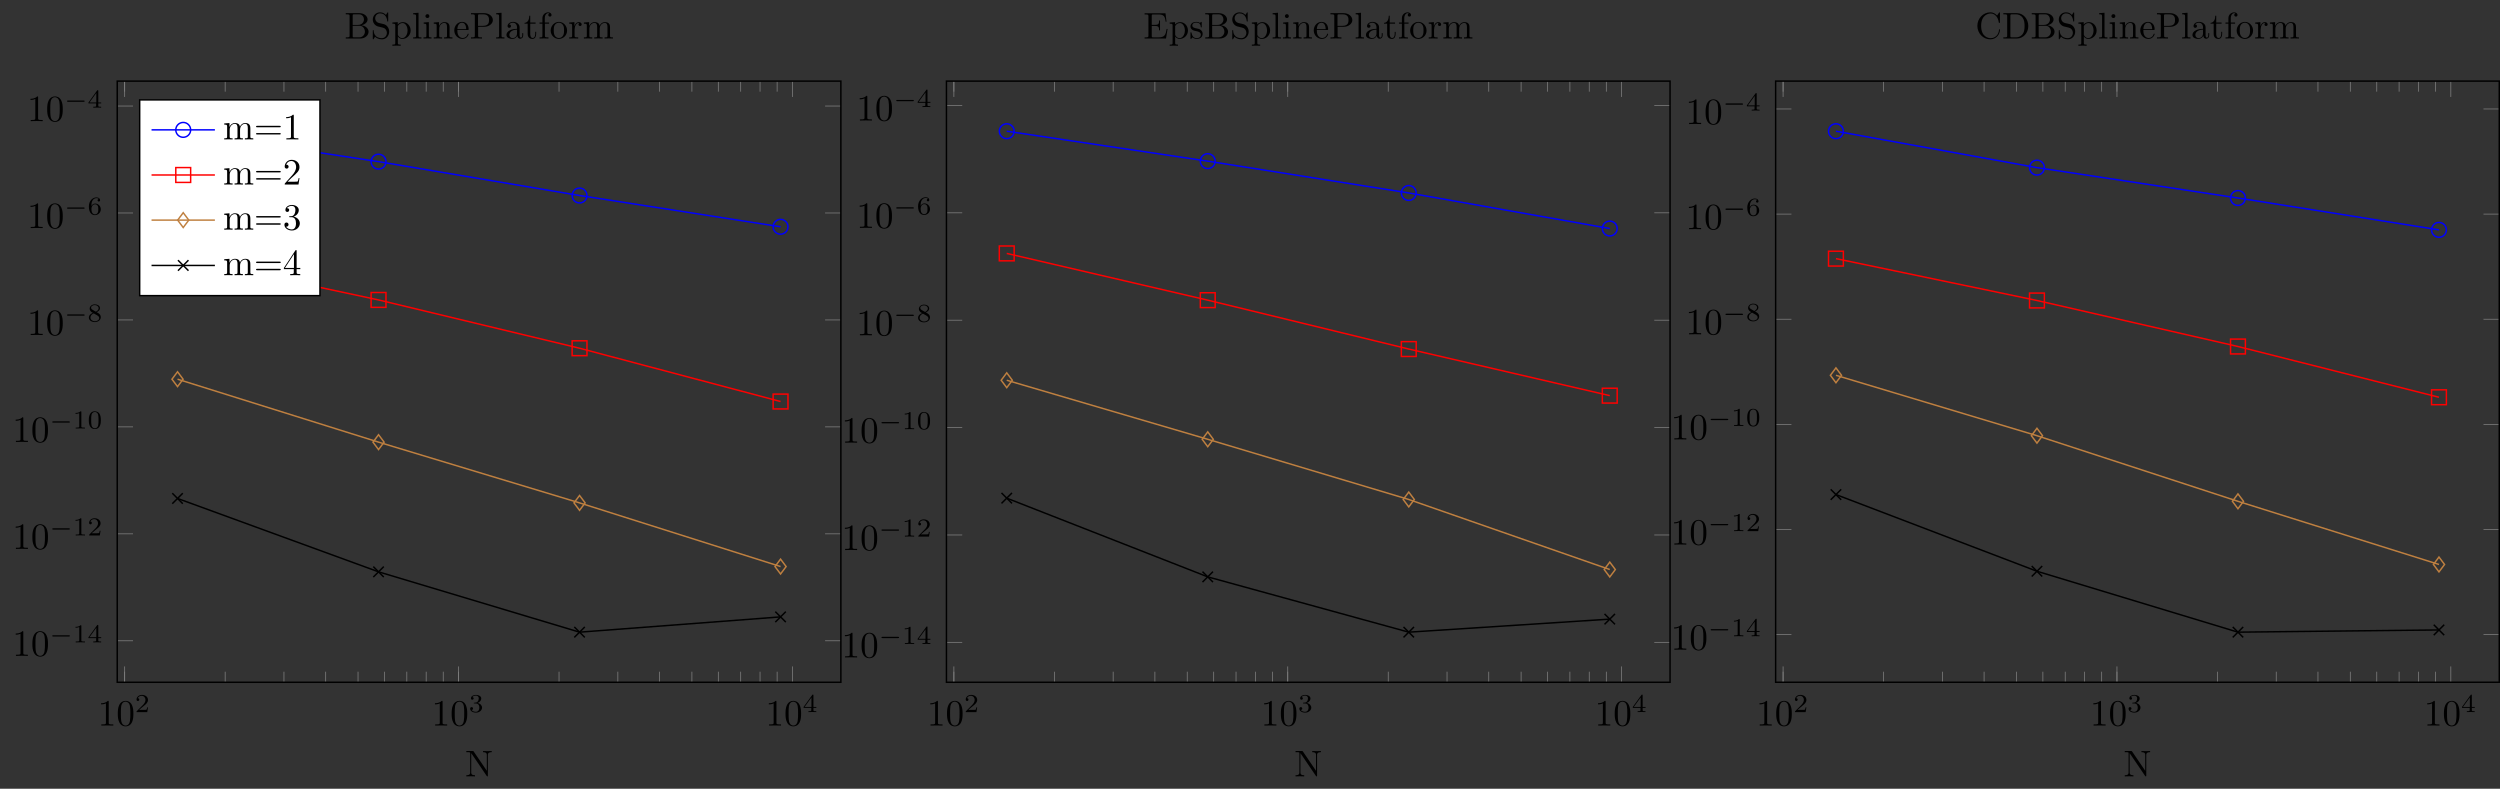 <?xml version="1.0" encoding="UTF-8"?>
<svg xmlns="http://www.w3.org/2000/svg" xmlns:xlink="http://www.w3.org/1999/xlink" width="671.183pt" height="211.762pt" viewBox="0 0 671.183 211.762" version="1.1">
<rect x="0" y="0" width="671.183" height="211.762" fill="#333333" stroke="none"/>
<defs>
<g>
<symbol overflow="visible" id="glyph0-0">
<path style="stroke:none;" d=""/>
</symbol>
<symbol overflow="visible" id="glyph0-1">
<path style="stroke:none;" d="M 2.938 -6.375 C 2.938 -6.625 2.938 -6.641 2.703 -6.641 C 2.078 -6 1.203 -6 0.891 -6 L 0.891 -5.688 C 1.094 -5.688 1.672 -5.688 2.188 -5.953 L 2.188 -0.781 C 2.188 -0.422 2.156 -0.312 1.266 -0.312 L 0.953 -0.312 L 0.953 0 C 1.297 -0.031 2.156 -0.031 2.562 -0.031 C 2.953 -0.031 3.828 -0.031 4.172 0 L 4.172 -0.312 L 3.859 -0.312 C 2.953 -0.312 2.938 -0.422 2.938 -0.781 Z M 2.938 -6.375 "/>
</symbol>
<symbol overflow="visible" id="glyph0-2">
<path style="stroke:none;" d="M 4.578 -3.188 C 4.578 -3.984 4.531 -4.781 4.188 -5.516 C 3.734 -6.484 2.906 -6.641 2.5 -6.641 C 1.891 -6.641 1.172 -6.375 0.75 -5.453 C 0.438 -4.766 0.391 -3.984 0.391 -3.188 C 0.391 -2.438 0.422 -1.547 0.844 -0.781 C 1.266 0.016 2 0.219 2.484 0.219 C 3.016 0.219 3.781 0.016 4.219 -0.938 C 4.531 -1.625 4.578 -2.406 4.578 -3.188 Z M 2.484 0 C 2.094 0 1.5 -0.25 1.328 -1.203 C 1.219 -1.797 1.219 -2.719 1.219 -3.312 C 1.219 -3.953 1.219 -4.609 1.297 -5.141 C 1.484 -6.328 2.234 -6.422 2.484 -6.422 C 2.812 -6.422 3.469 -6.234 3.656 -5.25 C 3.766 -4.688 3.766 -3.938 3.766 -3.312 C 3.766 -2.562 3.766 -1.891 3.656 -1.25 C 3.5 -0.297 2.938 0 2.484 0 Z M 2.484 0 "/>
</symbol>
<symbol overflow="visible" id="glyph1-0">
<path style="stroke:none;" d=""/>
</symbol>
<symbol overflow="visible" id="glyph1-1">
<path style="stroke:none;" d="M 3.516 -1.266 L 3.281 -1.266 C 3.266 -1.109 3.188 -0.703 3.094 -0.641 C 3.047 -0.594 2.516 -0.594 2.406 -0.594 L 1.125 -0.594 C 1.859 -1.234 2.109 -1.438 2.516 -1.766 C 3.031 -2.172 3.516 -2.609 3.516 -3.266 C 3.516 -4.109 2.781 -4.625 1.891 -4.625 C 1.031 -4.625 0.438 -4.016 0.438 -3.375 C 0.438 -3.031 0.734 -2.984 0.812 -2.984 C 0.969 -2.984 1.172 -3.109 1.172 -3.359 C 1.172 -3.484 1.125 -3.734 0.766 -3.734 C 0.984 -4.219 1.453 -4.375 1.781 -4.375 C 2.484 -4.375 2.844 -3.828 2.844 -3.266 C 2.844 -2.656 2.406 -2.188 2.188 -1.938 L 0.516 -0.266 C 0.438 -0.203 0.438 -0.188 0.438 0 L 3.312 0 Z M 3.516 -1.266 "/>
</symbol>
<symbol overflow="visible" id="glyph1-2">
<path style="stroke:none;" d="M 1.906 -2.328 C 2.453 -2.328 2.844 -1.953 2.844 -1.203 C 2.844 -0.344 2.328 -0.078 1.938 -0.078 C 1.656 -0.078 1.031 -0.156 0.75 -0.578 C 1.078 -0.578 1.156 -0.812 1.156 -0.969 C 1.156 -1.188 0.984 -1.344 0.766 -1.344 C 0.578 -1.344 0.375 -1.219 0.375 -0.938 C 0.375 -0.281 1.094 0.141 1.938 0.141 C 2.906 0.141 3.578 -0.516 3.578 -1.203 C 3.578 -1.75 3.141 -2.297 2.375 -2.453 C 3.094 -2.719 3.359 -3.234 3.359 -3.672 C 3.359 -4.219 2.734 -4.625 1.953 -4.625 C 1.188 -4.625 0.594 -4.25 0.594 -3.688 C 0.594 -3.453 0.75 -3.328 0.953 -3.328 C 1.172 -3.328 1.312 -3.484 1.312 -3.672 C 1.312 -3.875 1.172 -4.031 0.953 -4.047 C 1.203 -4.344 1.672 -4.422 1.938 -4.422 C 2.25 -4.422 2.688 -4.266 2.688 -3.672 C 2.688 -3.375 2.594 -3.047 2.406 -2.844 C 2.188 -2.578 1.984 -2.562 1.641 -2.531 C 1.469 -2.516 1.453 -2.516 1.422 -2.516 C 1.406 -2.516 1.344 -2.5 1.344 -2.422 C 1.344 -2.328 1.406 -2.328 1.531 -2.328 Z M 1.906 -2.328 "/>
</symbol>
<symbol overflow="visible" id="glyph1-3">
<path style="stroke:none;" d="M 3.688 -1.141 L 3.688 -1.391 L 2.906 -1.391 L 2.906 -4.5 C 2.906 -4.641 2.906 -4.703 2.766 -4.703 C 2.672 -4.703 2.641 -4.703 2.578 -4.594 L 0.266 -1.391 L 0.266 -1.141 L 2.328 -1.141 L 2.328 -0.578 C 2.328 -0.328 2.328 -0.25 1.75 -0.25 L 1.562 -0.25 L 1.562 0 C 1.922 -0.016 2.359 -0.031 2.609 -0.031 C 2.875 -0.031 3.312 -0.016 3.672 0 L 3.672 -0.25 L 3.484 -0.25 C 2.906 -0.25 2.906 -0.328 2.906 -0.578 L 2.906 -1.141 Z M 2.375 -3.938 L 2.375 -1.391 L 0.531 -1.391 Z M 2.375 -3.938 "/>
</symbol>
<symbol overflow="visible" id="glyph1-4">
<path style="stroke:none;" d="M 2.328 -4.438 C 2.328 -4.625 2.328 -4.625 2.125 -4.625 C 1.672 -4.188 1.047 -4.188 0.766 -4.188 L 0.766 -3.938 C 0.922 -3.938 1.391 -3.938 1.766 -4.125 L 1.766 -0.578 C 1.766 -0.344 1.766 -0.25 1.078 -0.25 L 0.812 -0.25 L 0.812 0 C 0.938 0 1.797 -0.031 2.047 -0.031 C 2.266 -0.031 3.141 0 3.297 0 L 3.297 -0.25 L 3.031 -0.25 C 2.328 -0.25 2.328 -0.344 2.328 -0.578 Z M 2.328 -4.438 "/>
</symbol>
<symbol overflow="visible" id="glyph1-5">
<path style="stroke:none;" d="M 3.594 -2.219 C 3.594 -2.984 3.5 -3.547 3.188 -4.031 C 2.969 -4.344 2.531 -4.625 1.984 -4.625 C 0.359 -4.625 0.359 -2.719 0.359 -2.219 C 0.359 -1.719 0.359 0.141 1.984 0.141 C 3.594 0.141 3.594 -1.719 3.594 -2.219 Z M 1.984 -0.062 C 1.656 -0.062 1.234 -0.25 1.094 -0.812 C 1 -1.219 1 -1.797 1 -2.312 C 1 -2.828 1 -3.359 1.094 -3.734 C 1.25 -4.281 1.688 -4.438 1.984 -4.438 C 2.359 -4.438 2.719 -4.203 2.844 -3.797 C 2.953 -3.422 2.969 -2.922 2.969 -2.312 C 2.969 -1.797 2.969 -1.281 2.875 -0.844 C 2.734 -0.203 2.266 -0.062 1.984 -0.062 Z M 1.984 -0.062 "/>
</symbol>
<symbol overflow="visible" id="glyph1-6">
<path style="stroke:none;" d="M 2.469 -2.516 C 3.016 -2.781 3.359 -3.109 3.359 -3.594 C 3.359 -4.266 2.656 -4.625 1.984 -4.625 C 1.219 -4.625 0.594 -4.125 0.594 -3.469 C 0.594 -3.141 0.75 -2.906 0.875 -2.766 C 1 -2.609 1.047 -2.578 1.453 -2.344 C 1.062 -2.172 0.375 -1.797 0.375 -1.062 C 0.375 -0.297 1.172 0.141 1.969 0.141 C 2.859 0.141 3.578 -0.422 3.578 -1.172 C 3.578 -1.641 3.312 -2.031 2.906 -2.266 C 2.812 -2.328 2.578 -2.453 2.469 -2.516 Z M 1.344 -3.172 C 1.156 -3.281 0.969 -3.469 0.969 -3.734 C 0.969 -4.172 1.469 -4.422 1.969 -4.422 C 2.516 -4.422 3 -4.078 3 -3.594 C 3 -2.969 2.266 -2.656 2.266 -2.656 C 2.25 -2.656 2.234 -2.656 2.188 -2.688 Z M 1.672 -2.203 L 2.641 -1.656 C 2.812 -1.547 3.156 -1.344 3.156 -0.938 C 3.156 -0.406 2.578 -0.078 1.984 -0.078 C 1.344 -0.078 0.797 -0.5 0.797 -1.062 C 0.797 -1.578 1.172 -1.984 1.672 -2.203 Z M 1.672 -2.203 "/>
</symbol>
<symbol overflow="visible" id="glyph1-7">
<path style="stroke:none;" d="M 1.047 -2.281 C 1.047 -2.844 1.094 -3.359 1.359 -3.797 C 1.594 -4.172 1.969 -4.422 2.422 -4.422 C 2.625 -4.422 2.906 -4.375 3.047 -4.188 C 2.875 -4.172 2.719 -4.047 2.719 -3.844 C 2.719 -3.672 2.844 -3.516 3.047 -3.516 C 3.266 -3.516 3.391 -3.656 3.391 -3.859 C 3.391 -4.266 3.094 -4.625 2.406 -4.625 C 1.406 -4.625 0.375 -3.703 0.375 -2.203 C 0.375 -0.406 1.219 0.141 2 0.141 C 2.844 0.141 3.578 -0.516 3.578 -1.422 C 3.578 -2.312 2.875 -2.969 2.062 -2.969 C 1.5 -2.969 1.203 -2.594 1.047 -2.281 Z M 2 -0.078 C 1.641 -0.078 1.375 -0.281 1.219 -0.594 C 1.125 -0.797 1.062 -1.156 1.062 -1.562 C 1.062 -2.25 1.469 -2.766 2.031 -2.766 C 2.344 -2.766 2.562 -2.641 2.734 -2.391 C 2.906 -2.125 2.906 -1.828 2.906 -1.422 C 2.906 -1.031 2.906 -0.734 2.719 -0.453 C 2.562 -0.219 2.328 -0.078 2 -0.078 Z M 2 -0.078 "/>
</symbol>
<symbol overflow="visible" id="glyph2-0">
<path style="stroke:none;" d=""/>
</symbol>
<symbol overflow="visible" id="glyph2-1">
<path style="stroke:none;" d="M 5.188 -1.578 C 5.297 -1.578 5.469 -1.578 5.469 -1.734 C 5.469 -1.922 5.297 -1.922 5.188 -1.922 L 1.031 -1.922 C 0.922 -1.922 0.75 -1.922 0.75 -1.75 C 0.75 -1.578 0.906 -1.578 1.031 -1.578 Z M 5.188 -1.578 "/>
</symbol>
<symbol overflow="visible" id="glyph3-0">
<path style="stroke:none;" d=""/>
</symbol>
<symbol overflow="visible" id="glyph3-1">
<path style="stroke:none;" d="M 7.141 -6.5 L 7.141 -6.812 L 5.969 -6.781 L 4.812 -6.812 L 4.812 -6.5 C 5.828 -6.5 5.828 -6.031 5.828 -5.766 L 5.828 -1.5 L 2.312 -6.672 C 2.219 -6.797 2.219 -6.812 2.031 -6.812 L 0.328 -6.812 L 0.328 -6.5 L 0.625 -6.5 C 0.766 -6.5 0.969 -6.484 1.109 -6.484 C 1.344 -6.453 1.359 -6.438 1.359 -6.25 L 1.359 -1.047 C 1.359 -0.781 1.359 -0.312 0.328 -0.312 L 0.328 0 L 1.5 -0.031 L 2.656 0 L 2.656 -0.312 C 1.641 -0.312 1.641 -0.781 1.641 -1.047 L 1.641 -6.234 C 1.688 -6.188 1.688 -6.172 1.734 -6.109 L 5.797 -0.125 C 5.891 -0.016 5.906 0 5.969 0 C 6.109 0 6.109 -0.062 6.109 -0.266 L 6.109 -5.766 C 6.109 -6.031 6.109 -6.5 7.141 -6.5 Z M 7.141 -6.5 "/>
</symbol>
<symbol overflow="visible" id="glyph3-2">
<path style="stroke:none;" d="M 6.484 -1.828 C 6.484 -2.688 5.672 -3.438 4.562 -3.562 C 5.531 -3.75 6.219 -4.391 6.219 -5.125 C 6.219 -5.984 5.297 -6.812 4 -6.812 L 0.359 -6.812 L 0.359 -6.5 L 0.594 -6.5 C 1.359 -6.5 1.391 -6.391 1.391 -6.031 L 1.391 -0.781 C 1.391 -0.422 1.359 -0.312 0.594 -0.312 L 0.359 -0.312 L 0.359 0 L 4.266 0 C 5.594 0 6.484 -0.891 6.484 -1.828 Z M 5.25 -5.125 C 5.25 -4.484 4.766 -3.656 3.656 -3.656 L 2.219 -3.656 L 2.219 -6.094 C 2.219 -6.438 2.234 -6.5 2.703 -6.5 L 3.938 -6.5 C 4.906 -6.5 5.25 -5.656 5.25 -5.125 Z M 5.5 -1.828 C 5.5 -1.125 4.969 -0.312 3.953 -0.312 L 2.703 -0.312 C 2.234 -0.312 2.219 -0.375 2.219 -0.703 L 2.219 -3.422 L 4.094 -3.422 C 5.078 -3.422 5.5 -2.5 5.5 -1.828 Z M 5.5 -1.828 "/>
</symbol>
<symbol overflow="visible" id="glyph3-3">
<path style="stroke:none;" d="M 4.969 -1.859 C 4.969 -2.844 4.312 -3.672 3.484 -3.875 L 2.203 -4.172 C 1.578 -4.328 1.203 -4.859 1.203 -5.438 C 1.203 -6.141 1.734 -6.75 2.516 -6.75 C 4.172 -6.75 4.391 -5.109 4.453 -4.672 C 4.469 -4.609 4.469 -4.547 4.578 -4.547 C 4.703 -4.547 4.703 -4.594 4.703 -4.781 L 4.703 -6.781 C 4.703 -6.953 4.703 -7.031 4.594 -7.031 C 4.531 -7.031 4.516 -7.016 4.453 -6.891 L 4.094 -6.328 C 3.797 -6.625 3.391 -7.031 2.5 -7.031 C 1.391 -7.031 0.562 -6.156 0.562 -5.094 C 0.562 -4.266 1.094 -3.531 1.859 -3.266 C 1.969 -3.234 2.484 -3.109 3.188 -2.938 C 3.453 -2.875 3.75 -2.797 4.031 -2.438 C 4.234 -2.172 4.344 -1.844 4.344 -1.516 C 4.344 -0.812 3.844 -0.094 3 -0.094 C 2.719 -0.094 1.953 -0.141 1.422 -0.625 C 0.844 -1.172 0.812 -1.797 0.812 -2.156 C 0.797 -2.266 0.719 -2.266 0.688 -2.266 C 0.562 -2.266 0.562 -2.188 0.562 -2.016 L 0.562 -0.016 C 0.562 0.156 0.562 0.219 0.672 0.219 C 0.734 0.219 0.75 0.203 0.812 0.094 C 0.812 0.094 0.844 0.047 1.172 -0.484 C 1.484 -0.141 2.125 0.219 3.016 0.219 C 4.172 0.219 4.969 -0.75 4.969 -1.859 Z M 4.969 -1.859 "/>
</symbol>
<symbol overflow="visible" id="glyph3-4">
<path style="stroke:none;" d="M 5.188 -2.156 C 5.188 -3.422 4.234 -4.406 3.109 -4.406 C 2.328 -4.406 1.906 -3.969 1.719 -3.75 L 1.719 -4.406 L 0.281 -4.297 L 0.281 -3.984 C 0.984 -3.984 1.062 -3.922 1.062 -3.484 L 1.062 1.172 C 1.062 1.625 0.953 1.625 0.281 1.625 L 0.281 1.938 L 1.391 1.906 L 2.516 1.938 L 2.516 1.625 C 1.859 1.625 1.75 1.625 1.75 1.172 L 1.75 -0.594 C 1.797 -0.422 2.219 0.109 2.969 0.109 C 4.156 0.109 5.188 -0.875 5.188 -2.156 Z M 4.359 -2.156 C 4.359 -0.953 3.672 -0.109 2.938 -0.109 C 2.531 -0.109 2.156 -0.312 1.891 -0.719 C 1.75 -0.922 1.75 -0.938 1.75 -1.141 L 1.75 -3.359 C 2.031 -3.875 2.516 -4.156 3.031 -4.156 C 3.766 -4.156 4.359 -3.281 4.359 -2.156 Z M 4.359 -2.156 "/>
</symbol>
<symbol overflow="visible" id="glyph3-5">
<path style="stroke:none;" d="M 2.547 0 L 2.547 -0.312 C 1.875 -0.312 1.766 -0.312 1.766 -0.75 L 1.766 -6.922 L 0.328 -6.812 L 0.328 -6.5 C 1.031 -6.5 1.109 -6.438 1.109 -5.938 L 1.109 -0.75 C 1.109 -0.312 1 -0.312 0.328 -0.312 L 0.328 0 L 1.438 -0.031 Z M 2.547 0 "/>
</symbol>
<symbol overflow="visible" id="glyph3-6">
<path style="stroke:none;" d="M 2.469 0 L 2.469 -0.312 C 1.797 -0.312 1.766 -0.359 1.766 -0.75 L 1.766 -4.406 L 0.375 -4.297 L 0.375 -3.984 C 1.016 -3.984 1.109 -3.922 1.109 -3.438 L 1.109 -0.75 C 1.109 -0.312 1 -0.312 0.328 -0.312 L 0.328 0 L 1.422 -0.031 C 1.781 -0.031 2.125 -0.016 2.469 0 Z M 1.906 -6.016 C 1.906 -6.297 1.688 -6.547 1.391 -6.547 C 1.047 -6.547 0.844 -6.266 0.844 -6.016 C 0.844 -5.75 1.078 -5.5 1.375 -5.5 C 1.719 -5.5 1.906 -5.766 1.906 -6.016 Z M 1.906 -6.016 "/>
</symbol>
<symbol overflow="visible" id="glyph3-7">
<path style="stroke:none;" d="M 5.328 0 L 5.328 -0.312 C 4.812 -0.312 4.562 -0.312 4.562 -0.609 L 4.562 -2.516 C 4.562 -3.375 4.562 -3.672 4.25 -4.031 C 4.109 -4.203 3.781 -4.406 3.203 -4.406 C 2.469 -4.406 2 -3.984 1.719 -3.359 L 1.719 -4.406 L 0.312 -4.297 L 0.312 -3.984 C 1.016 -3.984 1.094 -3.922 1.094 -3.422 L 1.094 -0.75 C 1.094 -0.312 0.984 -0.312 0.312 -0.312 L 0.312 0 L 1.453 -0.031 L 2.562 0 L 2.562 -0.312 C 1.891 -0.312 1.781 -0.312 1.781 -0.75 L 1.781 -2.594 C 1.781 -3.625 2.5 -4.188 3.125 -4.188 C 3.766 -4.188 3.875 -3.656 3.875 -3.078 L 3.875 -0.75 C 3.875 -0.312 3.766 -0.312 3.094 -0.312 L 3.094 0 L 4.219 -0.031 Z M 5.328 0 "/>
</symbol>
<symbol overflow="visible" id="glyph3-8">
<path style="stroke:none;" d="M 4.141 -1.188 C 4.141 -1.281 4.062 -1.312 4 -1.312 C 3.922 -1.312 3.891 -1.25 3.875 -1.172 C 3.531 -0.141 2.625 -0.141 2.531 -0.141 C 2.031 -0.141 1.641 -0.438 1.406 -0.812 C 1.109 -1.281 1.109 -1.938 1.109 -2.297 L 3.891 -2.297 C 4.109 -2.297 4.141 -2.297 4.141 -2.516 C 4.141 -3.5 3.594 -4.469 2.359 -4.469 C 1.203 -4.469 0.281 -3.438 0.281 -2.188 C 0.281 -0.859 1.328 0.109 2.469 0.109 C 3.688 0.109 4.141 -1 4.141 -1.188 Z M 3.484 -2.516 L 1.109 -2.516 C 1.172 -4 2.016 -4.25 2.359 -4.25 C 3.375 -4.25 3.484 -2.906 3.484 -2.516 Z M 3.484 -2.516 "/>
</symbol>
<symbol overflow="visible" id="glyph3-9">
<path style="stroke:none;" d="M 6.219 -4.953 C 6.219 -5.938 5.234 -6.812 3.875 -6.812 L 0.344 -6.812 L 0.344 -6.5 L 0.594 -6.5 C 1.359 -6.5 1.375 -6.391 1.375 -6.031 L 1.375 -0.781 C 1.375 -0.422 1.359 -0.312 0.594 -0.312 L 0.344 -0.312 L 0.344 0 C 0.703 -0.031 1.438 -0.031 1.812 -0.031 C 2.188 -0.031 2.938 -0.031 3.297 0 L 3.297 -0.312 L 3.047 -0.312 C 2.281 -0.312 2.266 -0.422 2.266 -0.781 L 2.266 -3.156 L 3.953 -3.156 C 5.141 -3.156 6.219 -3.953 6.219 -4.953 Z M 5.188 -4.953 C 5.188 -4.484 5.188 -3.406 3.609 -3.406 L 2.234 -3.406 L 2.234 -6.094 C 2.234 -6.438 2.25 -6.5 2.719 -6.5 L 3.609 -6.5 C 5.188 -6.5 5.188 -5.438 5.188 -4.953 Z M 5.188 -4.953 "/>
</symbol>
<symbol overflow="visible" id="glyph3-10">
<path style="stroke:none;" d="M 4.812 -0.891 L 4.812 -1.453 L 4.562 -1.453 L 4.562 -0.891 C 4.562 -0.312 4.312 -0.25 4.203 -0.25 C 3.875 -0.25 3.844 -0.703 3.844 -0.75 L 3.844 -2.734 C 3.844 -3.156 3.844 -3.547 3.484 -3.922 C 3.094 -4.312 2.594 -4.469 2.109 -4.469 C 1.297 -4.469 0.609 -4 0.609 -3.344 C 0.609 -3.047 0.812 -2.875 1.062 -2.875 C 1.344 -2.875 1.531 -3.078 1.531 -3.328 C 1.531 -3.453 1.469 -3.781 1.016 -3.781 C 1.281 -4.141 1.781 -4.25 2.094 -4.25 C 2.578 -4.25 3.156 -3.859 3.156 -2.969 L 3.156 -2.609 C 2.641 -2.578 1.938 -2.547 1.312 -2.25 C 0.562 -1.906 0.312 -1.391 0.312 -0.953 C 0.312 -0.141 1.281 0.109 1.906 0.109 C 2.578 0.109 3.031 -0.297 3.219 -0.75 C 3.266 -0.359 3.531 0.062 4 0.062 C 4.203 0.062 4.812 -0.078 4.812 -0.891 Z M 3.156 -1.391 C 3.156 -0.453 2.438 -0.109 1.984 -0.109 C 1.5 -0.109 1.094 -0.453 1.094 -0.953 C 1.094 -1.5 1.5 -2.328 3.156 -2.391 Z M 3.156 -1.391 "/>
</symbol>
<symbol overflow="visible" id="glyph3-11">
<path style="stroke:none;" d="M 3.312 -1.234 L 3.312 -1.797 L 3.062 -1.797 L 3.062 -1.25 C 3.062 -0.516 2.766 -0.141 2.391 -0.141 C 1.719 -0.141 1.719 -1.047 1.719 -1.219 L 1.719 -3.984 L 3.156 -3.984 L 3.156 -4.297 L 1.719 -4.297 L 1.719 -6.125 L 1.469 -6.125 C 1.469 -5.312 1.172 -4.25 0.188 -4.203 L 0.188 -3.984 L 1.031 -3.984 L 1.031 -1.234 C 1.031 -0.016 1.969 0.109 2.328 0.109 C 3.031 0.109 3.312 -0.594 3.312 -1.234 Z M 3.312 -1.234 "/>
</symbol>
<symbol overflow="visible" id="glyph3-12">
<path style="stroke:none;" d="M 3.562 -6.328 C 3.562 -6.703 3.188 -7.031 2.656 -7.031 C 1.969 -7.031 1.109 -6.5 1.109 -5.438 L 1.109 -4.297 L 0.328 -4.297 L 0.328 -3.984 L 1.109 -3.984 L 1.109 -0.75 C 1.109 -0.312 1 -0.312 0.344 -0.312 L 0.344 0 L 1.469 -0.031 C 1.875 -0.031 2.344 -0.031 2.734 0 L 2.734 -0.312 L 2.531 -0.312 C 1.797 -0.312 1.781 -0.422 1.781 -0.781 L 1.781 -3.984 L 2.906 -3.984 L 2.906 -4.297 L 1.75 -4.297 L 1.75 -5.453 C 1.75 -6.328 2.219 -6.812 2.656 -6.812 C 2.688 -6.812 2.844 -6.812 2.984 -6.734 C 2.875 -6.703 2.688 -6.562 2.688 -6.312 C 2.688 -6.094 2.844 -5.891 3.125 -5.891 C 3.406 -5.891 3.562 -6.094 3.562 -6.328 Z M 3.562 -6.328 "/>
</symbol>
<symbol overflow="visible" id="glyph3-13">
<path style="stroke:none;" d="M 4.688 -2.141 C 4.688 -3.406 3.703 -4.469 2.5 -4.469 C 1.25 -4.469 0.281 -3.375 0.281 -2.141 C 0.281 -0.844 1.312 0.109 2.484 0.109 C 3.688 0.109 4.688 -0.875 4.688 -2.141 Z M 3.875 -2.219 C 3.875 -1.859 3.875 -1.312 3.656 -0.875 C 3.422 -0.422 2.984 -0.141 2.5 -0.141 C 2.062 -0.141 1.625 -0.344 1.359 -0.812 C 1.109 -1.25 1.109 -1.859 1.109 -2.219 C 1.109 -2.609 1.109 -3.141 1.344 -3.578 C 1.609 -4.031 2.078 -4.25 2.484 -4.25 C 2.922 -4.25 3.344 -4.031 3.609 -3.594 C 3.875 -3.172 3.875 -2.594 3.875 -2.219 Z M 3.875 -2.219 "/>
</symbol>
<symbol overflow="visible" id="glyph3-14">
<path style="stroke:none;" d="M 3.625 -3.797 C 3.625 -4.109 3.312 -4.406 2.891 -4.406 C 2.156 -4.406 1.797 -3.734 1.672 -3.312 L 1.672 -4.406 L 0.281 -4.297 L 0.281 -3.984 C 0.984 -3.984 1.062 -3.922 1.062 -3.422 L 1.062 -0.75 C 1.062 -0.312 0.953 -0.312 0.281 -0.312 L 0.281 0 L 1.422 -0.031 C 1.812 -0.031 2.281 -0.031 2.688 0 L 2.688 -0.312 L 2.469 -0.312 C 1.734 -0.312 1.719 -0.422 1.719 -0.781 L 1.719 -2.312 C 1.719 -3.297 2.141 -4.188 2.891 -4.188 C 2.953 -4.188 2.984 -4.188 3 -4.172 C 2.969 -4.172 2.766 -4.047 2.766 -3.781 C 2.766 -3.516 2.984 -3.359 3.203 -3.359 C 3.375 -3.359 3.625 -3.484 3.625 -3.797 Z M 3.625 -3.797 "/>
</symbol>
<symbol overflow="visible" id="glyph3-15">
<path style="stroke:none;" d="M 8.109 0 L 8.109 -0.312 C 7.594 -0.312 7.344 -0.312 7.328 -0.609 L 7.328 -2.516 C 7.328 -3.375 7.328 -3.672 7.016 -4.031 C 6.875 -4.203 6.547 -4.406 5.969 -4.406 C 5.141 -4.406 4.688 -3.812 4.531 -3.422 C 4.391 -4.297 3.656 -4.406 3.203 -4.406 C 2.469 -4.406 2 -3.984 1.719 -3.359 L 1.719 -4.406 L 0.312 -4.297 L 0.312 -3.984 C 1.016 -3.984 1.094 -3.922 1.094 -3.422 L 1.094 -0.75 C 1.094 -0.312 0.984 -0.312 0.312 -0.312 L 0.312 0 L 1.453 -0.031 L 2.562 0 L 2.562 -0.312 C 1.891 -0.312 1.781 -0.312 1.781 -0.75 L 1.781 -2.594 C 1.781 -3.625 2.5 -4.188 3.125 -4.188 C 3.766 -4.188 3.875 -3.656 3.875 -3.078 L 3.875 -0.75 C 3.875 -0.312 3.766 -0.312 3.094 -0.312 L 3.094 0 L 4.219 -0.031 L 5.328 0 L 5.328 -0.312 C 4.672 -0.312 4.562 -0.312 4.562 -0.75 L 4.562 -2.594 C 4.562 -3.625 5.266 -4.188 5.906 -4.188 C 6.531 -4.188 6.641 -3.656 6.641 -3.078 L 6.641 -0.75 C 6.641 -0.312 6.531 -0.312 5.859 -0.312 L 5.859 0 L 6.984 -0.031 Z M 8.109 0 "/>
</symbol>
<symbol overflow="visible" id="glyph3-16">
<path style="stroke:none;" d="M 7.188 -3.453 C 7.188 -3.656 7 -3.656 6.859 -3.656 L 0.891 -3.656 C 0.75 -3.656 0.562 -3.656 0.562 -3.453 C 0.562 -3.266 0.75 -3.266 0.891 -3.266 L 6.844 -3.266 C 7 -3.266 7.188 -3.266 7.188 -3.453 Z M 7.188 -1.531 C 7.188 -1.719 7 -1.719 6.844 -1.719 L 0.891 -1.719 C 0.75 -1.719 0.562 -1.719 0.562 -1.531 C 0.562 -1.328 0.75 -1.328 0.891 -1.328 L 6.859 -1.328 C 7 -1.328 7.188 -1.328 7.188 -1.531 Z M 7.188 -1.531 "/>
</symbol>
<symbol overflow="visible" id="glyph3-17">
<path style="stroke:none;" d="M 4.172 0 L 4.172 -0.312 L 3.859 -0.312 C 2.953 -0.312 2.938 -0.422 2.938 -0.781 L 2.938 -6.375 C 2.938 -6.625 2.938 -6.641 2.703 -6.641 C 2.078 -6 1.203 -6 0.891 -6 L 0.891 -5.688 C 1.094 -5.688 1.672 -5.688 2.188 -5.953 L 2.188 -0.781 C 2.188 -0.422 2.156 -0.312 1.266 -0.312 L 0.953 -0.312 L 0.953 0 C 1.297 -0.031 2.156 -0.031 2.562 -0.031 C 2.953 -0.031 3.828 -0.031 4.172 0 Z M 4.172 0 "/>
</symbol>
<symbol overflow="visible" id="glyph3-18">
<path style="stroke:none;" d="M 4.469 -1.734 L 4.234 -1.734 C 4.172 -1.438 4.109 -1 4 -0.844 C 3.938 -0.766 3.281 -0.766 3.062 -0.766 L 1.266 -0.766 L 2.328 -1.797 C 3.875 -3.172 4.469 -3.703 4.469 -4.703 C 4.469 -5.844 3.578 -6.641 2.359 -6.641 C 1.234 -6.641 0.5 -5.719 0.5 -4.828 C 0.5 -4.281 1 -4.281 1.031 -4.281 C 1.203 -4.281 1.547 -4.391 1.547 -4.812 C 1.547 -5.062 1.359 -5.328 1.016 -5.328 C 0.938 -5.328 0.922 -5.328 0.891 -5.312 C 1.109 -5.969 1.656 -6.328 2.234 -6.328 C 3.141 -6.328 3.562 -5.516 3.562 -4.703 C 3.562 -3.906 3.078 -3.125 2.516 -2.5 L 0.609 -0.375 C 0.5 -0.266 0.5 -0.234 0.5 0 L 4.203 0 Z M 4.469 -1.734 "/>
</symbol>
<symbol overflow="visible" id="glyph3-19">
<path style="stroke:none;" d="M 4.562 -1.703 C 4.562 -2.516 3.922 -3.297 2.891 -3.516 C 3.703 -3.781 4.281 -4.469 4.281 -5.266 C 4.281 -6.078 3.406 -6.641 2.453 -6.641 C 1.453 -6.641 0.688 -6.047 0.688 -5.281 C 0.688 -4.953 0.906 -4.766 1.203 -4.766 C 1.5 -4.766 1.703 -4.984 1.703 -5.281 C 1.703 -5.766 1.234 -5.766 1.094 -5.766 C 1.391 -6.266 2.047 -6.391 2.406 -6.391 C 2.828 -6.391 3.375 -6.172 3.375 -5.281 C 3.375 -5.156 3.344 -4.578 3.094 -4.141 C 2.797 -3.656 2.453 -3.625 2.203 -3.625 C 2.125 -3.609 1.891 -3.594 1.812 -3.594 C 1.734 -3.578 1.672 -3.562 1.672 -3.469 C 1.672 -3.359 1.734 -3.359 1.906 -3.359 L 2.344 -3.359 C 3.156 -3.359 3.531 -2.688 3.531 -1.703 C 3.531 -0.344 2.844 -0.062 2.406 -0.062 C 1.969 -0.062 1.219 -0.234 0.875 -0.812 C 1.219 -0.766 1.531 -0.984 1.531 -1.359 C 1.531 -1.719 1.266 -1.922 0.984 -1.922 C 0.734 -1.922 0.422 -1.781 0.422 -1.344 C 0.422 -0.438 1.344 0.219 2.438 0.219 C 3.656 0.219 4.562 -0.688 4.562 -1.703 Z M 4.562 -1.703 "/>
</symbol>
<symbol overflow="visible" id="glyph3-20">
<path style="stroke:none;" d="M 4.688 -1.641 L 4.688 -1.953 L 3.703 -1.953 L 3.703 -6.484 C 3.703 -6.688 3.703 -6.75 3.531 -6.75 C 3.453 -6.75 3.422 -6.75 3.344 -6.625 L 0.281 -1.953 L 0.281 -1.641 L 2.938 -1.641 L 2.938 -0.781 C 2.938 -0.422 2.906 -0.312 2.172 -0.312 L 1.969 -0.312 L 1.969 0 C 2.375 -0.031 2.891 -0.031 3.312 -0.031 C 3.734 -0.031 4.25 -0.031 4.672 0 L 4.672 -0.312 L 4.453 -0.312 C 3.719 -0.312 3.703 -0.422 3.703 -0.781 L 3.703 -1.641 Z M 2.984 -1.953 L 0.562 -1.953 L 2.984 -5.672 Z M 2.984 -1.953 "/>
</symbol>
<symbol overflow="visible" id="glyph3-21">
<path style="stroke:none;" d="M 6.5 -2.578 L 6.25 -2.578 C 6 -1.031 5.766 -0.312 4.062 -0.312 L 2.734 -0.312 C 2.266 -0.312 2.25 -0.375 2.25 -0.703 L 2.25 -3.375 L 3.141 -3.375 C 4.109 -3.375 4.219 -3.047 4.219 -2.203 L 4.469 -2.203 L 4.469 -4.844 L 4.219 -4.844 C 4.219 -3.984 4.109 -3.672 3.141 -3.672 L 2.25 -3.672 L 2.25 -6.078 C 2.25 -6.406 2.266 -6.469 2.734 -6.469 L 4.016 -6.469 C 5.547 -6.469 5.812 -5.922 5.969 -4.531 L 6.219 -4.531 L 5.938 -6.781 L 0.328 -6.781 L 0.328 -6.469 L 0.562 -6.469 C 1.328 -6.469 1.359 -6.359 1.359 -6 L 1.359 -0.781 C 1.359 -0.422 1.328 -0.312 0.562 -0.312 L 0.328 -0.312 L 0.328 0 L 6.078 0 Z M 6.5 -2.578 "/>
</symbol>
<symbol overflow="visible" id="glyph3-22">
<path style="stroke:none;" d="M 3.594 -1.281 C 3.594 -1.797 3.297 -2.109 3.172 -2.219 C 2.844 -2.547 2.453 -2.625 2.031 -2.703 C 1.469 -2.812 0.812 -2.938 0.812 -3.516 C 0.812 -3.875 1.062 -4.281 1.922 -4.281 C 3.016 -4.281 3.078 -3.375 3.094 -3.078 C 3.094 -2.984 3.203 -2.984 3.203 -2.984 C 3.344 -2.984 3.344 -3.031 3.344 -3.219 L 3.344 -4.234 C 3.344 -4.391 3.344 -4.469 3.234 -4.469 C 3.188 -4.469 3.156 -4.469 3.031 -4.344 C 3 -4.312 2.906 -4.219 2.859 -4.188 C 2.484 -4.469 2.078 -4.469 1.922 -4.469 C 0.703 -4.469 0.328 -3.797 0.328 -3.234 C 0.328 -2.891 0.484 -2.609 0.75 -2.391 C 1.078 -2.141 1.359 -2.078 2.078 -1.938 C 2.297 -1.891 3.109 -1.734 3.109 -1.016 C 3.109 -0.516 2.766 -0.109 1.984 -0.109 C 1.141 -0.109 0.781 -0.672 0.594 -1.531 C 0.562 -1.656 0.562 -1.688 0.453 -1.688 C 0.328 -1.688 0.328 -1.625 0.328 -1.453 L 0.328 -0.125 C 0.328 0.047 0.328 0.109 0.438 0.109 C 0.484 0.109 0.5 0.094 0.688 -0.094 C 0.703 -0.109 0.703 -0.125 0.891 -0.312 C 1.328 0.094 1.781 0.109 1.984 0.109 C 3.125 0.109 3.594 -0.562 3.594 -1.281 Z M 3.594 -1.281 "/>
</symbol>
<symbol overflow="visible" id="glyph3-23">
<path style="stroke:none;" d="M 6.625 -2.328 C 6.625 -2.422 6.625 -2.5 6.5 -2.5 C 6.391 -2.5 6.391 -2.438 6.375 -2.328 C 6.297 -0.906 5.234 -0.094 4.141 -0.094 C 3.531 -0.094 1.578 -0.422 1.578 -3.406 C 1.578 -6.375 3.531 -6.719 4.141 -6.719 C 5.219 -6.719 6.109 -5.812 6.312 -4.359 C 6.328 -4.219 6.328 -4.188 6.469 -4.188 C 6.625 -4.188 6.625 -4.219 6.625 -4.422 L 6.625 -6.781 C 6.625 -6.953 6.625 -7.031 6.516 -7.031 C 6.484 -7.031 6.438 -7.031 6.359 -6.906 L 5.859 -6.172 C 5.5 -6.531 4.984 -7.031 4.031 -7.031 C 2.156 -7.031 0.562 -5.438 0.562 -3.406 C 0.562 -1.344 2.172 0.219 4.031 0.219 C 5.656 0.219 6.625 -1.172 6.625 -2.328 Z M 6.625 -2.328 "/>
</symbol>
<symbol overflow="visible" id="glyph3-24">
<path style="stroke:none;" d="M 7.047 -3.344 C 7.047 -5.25 5.703 -6.812 4 -6.812 L 0.344 -6.812 L 0.344 -6.5 L 0.594 -6.5 C 1.359 -6.5 1.375 -6.391 1.375 -6.031 L 1.375 -0.781 C 1.375 -0.422 1.359 -0.312 0.594 -0.312 L 0.344 -0.312 L 0.344 0 L 4 0 C 5.672 0 7.047 -1.469 7.047 -3.344 Z M 6.047 -3.344 C 6.047 -2.25 5.859 -1.641 5.5 -1.156 C 5.297 -0.891 4.734 -0.312 3.734 -0.312 L 2.719 -0.312 C 2.25 -0.312 2.234 -0.375 2.234 -0.703 L 2.234 -6.094 C 2.234 -6.438 2.25 -6.5 2.719 -6.5 L 3.719 -6.5 C 4.344 -6.5 5.031 -6.281 5.531 -5.578 C 5.969 -4.984 6.047 -4.125 6.047 -3.344 Z M 6.047 -3.344 "/>
</symbol>
</g>
<clipPath id="clip1">
  <path d="M 476 29 L 671.184 29 L 671.184 171 L 476 171 Z M 476 29 "/>
</clipPath>
<clipPath id="clip2">
  <path d="M 476 21 L 671.184 21 L 671.184 184 L 476 184 Z M 476 21 "/>
</clipPath>
</defs>
<g id="surface1">
<path style="fill:none;stroke-width:0.199;stroke-linecap:butt;stroke-linejoin:miter;stroke:rgb(50%,50%,50%);stroke-opacity:1;stroke-miterlimit:10;" d="M 179.267 -212.129 L 179.267 -209.293 M 206.251 -212.129 L 206.251 -209.293 M 222.032 -212.129 L 222.032 -209.293 M 233.232 -212.129 L 233.232 -209.293 M 241.919 -212.129 L 241.919 -209.293 M 249.017 -212.129 L 249.017 -209.293 M 255.017 -212.129 L 255.017 -209.293 M 260.216 -212.129 L 260.216 -209.293 M 264.798 -212.129 L 264.798 -209.293 M 268.9 -212.129 L 268.9 -209.293 M 295.884 -212.129 L 295.884 -209.293 M 311.669 -212.129 L 311.669 -209.293 M 322.864 -212.129 L 322.864 -209.293 M 331.552 -212.129 L 331.552 -209.293 M 338.65 -212.129 L 338.65 -209.293 M 344.65 -212.129 L 344.65 -209.293 M 349.849 -212.129 L 349.849 -209.293 M 354.435 -212.129 L 354.435 -209.293 M 179.267 -50.734 L 179.267 -53.566 M 206.251 -50.734 L 206.251 -53.566 M 222.032 -50.734 L 222.032 -53.566 M 233.232 -50.734 L 233.232 -53.566 M 241.919 -50.734 L 241.919 -53.566 M 249.017 -50.734 L 249.017 -53.566 M 255.017 -50.734 L 255.017 -53.566 M 260.216 -50.734 L 260.216 -53.566 M 264.798 -50.734 L 264.798 -53.566 M 268.9 -50.734 L 268.9 -53.566 M 295.884 -50.734 L 295.884 -53.566 M 311.669 -50.734 L 311.669 -53.566 M 322.864 -50.734 L 322.864 -53.566 M 331.552 -50.734 L 331.552 -53.566 M 338.65 -50.734 L 338.65 -53.566 M 344.65 -50.734 L 344.65 -53.566 M 349.849 -50.734 L 349.849 -53.566 M 354.435 -50.734 L 354.435 -53.566 " transform="matrix(1,0,0,-1,-145.798,-28.957)"/>
<path style="fill:none;stroke-width:0.199;stroke-linecap:butt;stroke-linejoin:miter;stroke:rgb(50%,50%,50%);stroke-opacity:1;stroke-miterlimit:10;" d="M 179.267 -212.129 L 179.267 -207.875 M 268.9 -212.129 L 268.9 -207.875 M 358.536 -212.129 L 358.536 -207.875 M 179.267 -50.734 L 179.267 -54.984 M 268.9 -50.734 L 268.9 -54.984 M 358.536 -50.734 L 358.536 -54.984 " transform="matrix(1,0,0,-1,-145.798,-28.957)"/>
<path style="fill:none;stroke-width:0.199;stroke-linecap:butt;stroke-linejoin:miter;stroke:rgb(50%,50%,50%);stroke-opacity:1;stroke-miterlimit:10;" d="M 177.271 -200.988 L 181.505 -200.988 M 177.271 -172.277 L 181.505 -172.277 M 177.271 -143.562 L 181.505 -143.562 M 177.271 -114.852 L 181.505 -114.852 M 177.271 -86.137 L 181.505 -86.137 M 177.271 -57.426 L 181.505 -57.426 M 371.548 -200.988 L 367.31 -200.988 M 371.548 -172.277 L 367.31 -172.277 M 371.548 -143.562 L 367.31 -143.562 M 371.548 -114.852 L 367.31 -114.852 M 371.548 -86.137 L 367.31 -86.137 M 371.548 -57.426 L 367.31 -57.426 " transform="matrix(1,0,0,-1,-145.798,-28.957)"/>
<path style="fill:none;stroke-width:0.399;stroke-linecap:butt;stroke-linejoin:miter;stroke:rgb(0%,0%,0%);stroke-opacity:1;stroke-miterlimit:10;" d="M 177.271 -212.129 L 177.271 -50.734 L 371.548 -50.734 L 371.548 -212.129 Z M 177.271 -212.129 " transform="matrix(1,0,0,-1,-145.798,-28.957)"/>
<g style="fill:rgb(0%,0%,0%);fill-opacity:1;">
  <use xlink:href="#glyph0-1" x="26.251" y="194.796"/>
  <use xlink:href="#glyph0-2" x="31.232" y="194.796"/>
</g>
<g style="fill:rgb(0%,0%,0%);fill-opacity:1;">
  <use xlink:href="#glyph1-1" x="36.214" y="191.181"/>
</g>
<g style="fill:rgb(0%,0%,0%);fill-opacity:1;">
  <use xlink:href="#glyph0-1" x="115.884" y="194.796"/>
  <use xlink:href="#glyph0-2" x="120.865" y="194.796"/>
</g>
<g style="fill:rgb(0%,0%,0%);fill-opacity:1;">
  <use xlink:href="#glyph1-2" x="125.846" y="191.181"/>
</g>
<g style="fill:rgb(0%,0%,0%);fill-opacity:1;">
  <use xlink:href="#glyph0-1" x="205.516" y="194.796"/>
  <use xlink:href="#glyph0-2" x="210.497" y="194.796"/>
</g>
<g style="fill:rgb(0%,0%,0%);fill-opacity:1;">
  <use xlink:href="#glyph1-3" x="215.479" y="191.181"/>
</g>
<g style="fill:rgb(0%,0%,0%);fill-opacity:1;">
  <use xlink:href="#glyph0-1" x="3.321" y="176.084"/>
  <use xlink:href="#glyph0-2" x="8.302" y="176.084"/>
</g>
<g style="fill:rgb(0%,0%,0%);fill-opacity:1;">
  <use xlink:href="#glyph2-1" x="13.283" y="172.469"/>
</g>
<g style="fill:rgb(0%,0%,0%);fill-opacity:1;">
  <use xlink:href="#glyph1-4" x="19.51" y="172.469"/>
  <use xlink:href="#glyph1-3" x="23.481" y="172.469"/>
</g>
<g style="fill:rgb(0%,0%,0%);fill-opacity:1;">
  <use xlink:href="#glyph0-1" x="3.321" y="147.372"/>
  <use xlink:href="#glyph0-2" x="8.302" y="147.372"/>
</g>
<g style="fill:rgb(0%,0%,0%);fill-opacity:1;">
  <use xlink:href="#glyph2-1" x="13.283" y="143.756"/>
</g>
<g style="fill:rgb(0%,0%,0%);fill-opacity:1;">
  <use xlink:href="#glyph1-4" x="19.51" y="143.756"/>
  <use xlink:href="#glyph1-1" x="23.481" y="143.756"/>
</g>
<g style="fill:rgb(0%,0%,0%);fill-opacity:1;">
  <use xlink:href="#glyph0-1" x="3.321" y="118.659"/>
  <use xlink:href="#glyph0-2" x="8.302" y="118.659"/>
</g>
<g style="fill:rgb(0%,0%,0%);fill-opacity:1;">
  <use xlink:href="#glyph2-1" x="13.283" y="115.044"/>
</g>
<g style="fill:rgb(0%,0%,0%);fill-opacity:1;">
  <use xlink:href="#glyph1-4" x="19.51" y="115.044"/>
  <use xlink:href="#glyph1-5" x="23.481" y="115.044"/>
</g>
<g style="fill:rgb(0%,0%,0%);fill-opacity:1;">
  <use xlink:href="#glyph0-1" x="7.292" y="89.947"/>
  <use xlink:href="#glyph0-2" x="12.273" y="89.947"/>
</g>
<g style="fill:rgb(0%,0%,0%);fill-opacity:1;">
  <use xlink:href="#glyph2-1" x="17.254" y="86.332"/>
</g>
<g style="fill:rgb(0%,0%,0%);fill-opacity:1;">
  <use xlink:href="#glyph1-6" x="23.481" y="86.332"/>
</g>
<g style="fill:rgb(0%,0%,0%);fill-opacity:1;">
  <use xlink:href="#glyph0-1" x="7.292" y="61.235"/>
  <use xlink:href="#glyph0-2" x="12.273" y="61.235"/>
</g>
<g style="fill:rgb(0%,0%,0%);fill-opacity:1;">
  <use xlink:href="#glyph2-1" x="17.254" y="57.619"/>
</g>
<g style="fill:rgb(0%,0%,0%);fill-opacity:1;">
  <use xlink:href="#glyph1-7" x="23.481" y="57.619"/>
</g>
<g style="fill:rgb(0%,0%,0%);fill-opacity:1;">
  <use xlink:href="#glyph0-1" x="7.292" y="32.522"/>
  <use xlink:href="#glyph0-2" x="12.273" y="32.522"/>
</g>
<g style="fill:rgb(0%,0%,0%);fill-opacity:1;">
  <use xlink:href="#glyph2-1" x="17.254" y="28.907"/>
</g>
<g style="fill:rgb(0%,0%,0%);fill-opacity:1;">
  <use xlink:href="#glyph1-3" x="23.481" y="28.907"/>
</g>
<path style="fill:none;stroke-width:0.399;stroke-linecap:butt;stroke-linejoin:miter;stroke:rgb(0%,0%,100%);stroke-opacity:1;stroke-miterlimit:10;" d="M 193.462 -64.184 L 247.423 -72.352 L 301.392 -81.445 L 355.357 -89.84 " transform="matrix(1,0,0,-1,-145.798,-28.957)"/>
<path style="fill:none;stroke-width:0.399;stroke-linecap:butt;stroke-linejoin:miter;stroke:rgb(100%,0%,0%);stroke-opacity:1;stroke-miterlimit:10;" d="M 193.462 -97.953 L 247.423 -109.48 L 301.392 -122.449 L 355.357 -136.754 " transform="matrix(1,0,0,-1,-145.798,-28.957)"/>
<path style="fill:none;stroke-width:0.399;stroke-linecap:butt;stroke-linejoin:miter;stroke:rgb(75%,50%,25%);stroke-opacity:1;stroke-miterlimit:10;" d="M 193.462 -130.762 L 247.423 -147.66 L 301.392 -163.969 L 355.357 -181.062 " transform="matrix(1,0,0,-1,-145.798,-28.957)"/>
<path style="fill:none;stroke-width:0.399;stroke-linecap:butt;stroke-linejoin:miter;stroke:rgb(0%,0%,0%);stroke-opacity:1;stroke-miterlimit:10;" d="M 193.462 -162.781 L 247.423 -182.48 L 301.392 -198.676 L 355.357 -194.574 " transform="matrix(1,0,0,-1,-145.798,-28.957)"/>
<path style="fill:none;stroke-width:0.399;stroke-linecap:butt;stroke-linejoin:miter;stroke:rgb(0%,0%,100%);stroke-opacity:1;stroke-miterlimit:10;" d="M 195.454 -64.184 C 195.454 -63.082 194.56 -62.191 193.462 -62.191 C 192.361 -62.191 191.47 -63.082 191.47 -64.184 C 191.47 -65.281 192.361 -66.176 193.462 -66.176 C 194.56 -66.176 195.454 -65.281 195.454 -64.184 Z M 195.454 -64.184 " transform="matrix(1,0,0,-1,-145.798,-28.957)"/>
<path style="fill:none;stroke-width:0.399;stroke-linecap:butt;stroke-linejoin:miter;stroke:rgb(0%,0%,100%);stroke-opacity:1;stroke-miterlimit:10;" d="M 249.419 -72.352 C 249.419 -71.254 248.525 -70.359 247.423 -70.359 C 246.325 -70.359 245.431 -71.254 245.431 -72.352 C 245.431 -73.453 246.325 -74.348 247.423 -74.348 C 248.525 -74.348 249.419 -73.453 249.419 -72.352 Z M 249.419 -72.352 " transform="matrix(1,0,0,-1,-145.798,-28.957)"/>
<path style="fill:none;stroke-width:0.399;stroke-linecap:butt;stroke-linejoin:miter;stroke:rgb(0%,0%,100%);stroke-opacity:1;stroke-miterlimit:10;" d="M 303.384 -81.445 C 303.384 -80.348 302.493 -79.453 301.392 -79.453 C 300.29 -79.453 299.4 -80.348 299.4 -81.445 C 299.4 -82.547 300.29 -83.441 301.392 -83.441 C 302.493 -83.441 303.384 -82.547 303.384 -81.445 Z M 303.384 -81.445 " transform="matrix(1,0,0,-1,-145.798,-28.957)"/>
<path style="fill:none;stroke-width:0.399;stroke-linecap:butt;stroke-linejoin:miter;stroke:rgb(0%,0%,100%);stroke-opacity:1;stroke-miterlimit:10;" d="M 357.349 -89.84 C 357.349 -88.738 356.458 -87.848 355.357 -87.848 C 354.255 -87.848 353.364 -88.738 353.364 -89.84 C 353.364 -90.941 354.255 -91.832 355.357 -91.832 C 356.458 -91.832 357.349 -90.941 357.349 -89.84 Z M 357.349 -89.84 " transform="matrix(1,0,0,-1,-145.798,-28.957)"/>
<path style="fill:none;stroke-width:0.399;stroke-linecap:butt;stroke-linejoin:miter;stroke:rgb(100%,0%,0%);stroke-opacity:1;stroke-miterlimit:10;" d="M 191.47 -99.945 L 195.454 -99.945 L 195.454 -95.961 L 191.47 -95.961 Z M 191.47 -99.945 " transform="matrix(1,0,0,-1,-145.798,-28.957)"/>
<path style="fill:none;stroke-width:0.399;stroke-linecap:butt;stroke-linejoin:miter;stroke:rgb(100%,0%,0%);stroke-opacity:1;stroke-miterlimit:10;" d="M 245.431 -111.473 L 249.419 -111.473 L 249.419 -107.488 L 245.431 -107.488 Z M 245.431 -111.473 " transform="matrix(1,0,0,-1,-145.798,-28.957)"/>
<path style="fill:none;stroke-width:0.399;stroke-linecap:butt;stroke-linejoin:miter;stroke:rgb(100%,0%,0%);stroke-opacity:1;stroke-miterlimit:10;" d="M 299.4 -124.441 L 303.384 -124.441 L 303.384 -120.457 L 299.4 -120.457 Z M 299.4 -124.441 " transform="matrix(1,0,0,-1,-145.798,-28.957)"/>
<path style="fill:none;stroke-width:0.399;stroke-linecap:butt;stroke-linejoin:miter;stroke:rgb(100%,0%,0%);stroke-opacity:1;stroke-miterlimit:10;" d="M 353.364 -138.746 L 357.349 -138.746 L 357.349 -134.762 L 353.364 -134.762 Z M 353.364 -138.746 " transform="matrix(1,0,0,-1,-145.798,-28.957)"/>
<path style="fill:none;stroke-width:0.399;stroke-linecap:butt;stroke-linejoin:miter;stroke:rgb(75%,50%,25%);stroke-opacity:1;stroke-miterlimit:10;" d="M 193.462 -128.769 L 194.954 -130.762 L 193.462 -132.754 L 191.966 -130.762 Z M 193.462 -128.769 " transform="matrix(1,0,0,-1,-145.798,-28.957)"/>
<path style="fill:none;stroke-width:0.399;stroke-linecap:butt;stroke-linejoin:miter;stroke:rgb(75%,50%,25%);stroke-opacity:1;stroke-miterlimit:10;" d="M 247.423 -145.668 L 248.919 -147.66 L 247.423 -149.652 L 245.931 -147.66 Z M 247.423 -145.668 " transform="matrix(1,0,0,-1,-145.798,-28.957)"/>
<path style="fill:none;stroke-width:0.399;stroke-linecap:butt;stroke-linejoin:miter;stroke:rgb(75%,50%,25%);stroke-opacity:1;stroke-miterlimit:10;" d="M 301.392 -161.977 L 302.884 -163.969 L 301.392 -165.961 L 299.896 -163.969 Z M 301.392 -161.977 " transform="matrix(1,0,0,-1,-145.798,-28.957)"/>
<path style="fill:none;stroke-width:0.399;stroke-linecap:butt;stroke-linejoin:miter;stroke:rgb(75%,50%,25%);stroke-opacity:1;stroke-miterlimit:10;" d="M 355.357 -179.07 L 356.849 -181.062 L 355.357 -183.055 L 353.861 -181.062 Z M 355.357 -179.07 " transform="matrix(1,0,0,-1,-145.798,-28.957)"/>
<path style="fill:none;stroke-width:0.399;stroke-linecap:butt;stroke-linejoin:miter;stroke:rgb(0%,0%,0%);stroke-opacity:1;stroke-miterlimit:10;" d="M 192.052 -164.187 L 194.868 -161.371 M 192.052 -161.371 L 194.868 -164.187 " transform="matrix(1,0,0,-1,-145.798,-28.957)"/>
<path style="fill:none;stroke-width:0.399;stroke-linecap:butt;stroke-linejoin:miter;stroke:rgb(0%,0%,0%);stroke-opacity:1;stroke-miterlimit:10;" d="M 246.017 -183.887 L 248.833 -181.07 M 246.017 -181.07 L 248.833 -183.887 " transform="matrix(1,0,0,-1,-145.798,-28.957)"/>
<path style="fill:none;stroke-width:0.399;stroke-linecap:butt;stroke-linejoin:miter;stroke:rgb(0%,0%,0%);stroke-opacity:1;stroke-miterlimit:10;" d="M 299.982 -200.086 L 302.802 -197.269 M 299.982 -197.269 L 302.802 -200.086 " transform="matrix(1,0,0,-1,-145.798,-28.957)"/>
<path style="fill:none;stroke-width:0.399;stroke-linecap:butt;stroke-linejoin:miter;stroke:rgb(0%,0%,0%);stroke-opacity:1;stroke-miterlimit:10;" d="M 353.946 -195.98 L 356.767 -193.164 M 353.946 -193.164 L 356.767 -195.98 " transform="matrix(1,0,0,-1,-145.798,-28.957)"/>
<g style="fill:rgb(0%,0%,0%);fill-opacity:1;">
  <use xlink:href="#glyph3-1" x="124.871" y="208.441"/>
</g>
<g style="fill:rgb(0%,0%,0%);fill-opacity:1;">
  <use xlink:href="#glyph3-2" x="92.467" y="10.344"/>
  <use xlink:href="#glyph3-3" x="99.521" y="10.344"/>
  <use xlink:href="#glyph3-4" x="105.06" y="10.344"/>
  <use xlink:href="#glyph3-5" x="110.599" y="10.344"/>
  <use xlink:href="#glyph3-6" x="113.369" y="10.344"/>
  <use xlink:href="#glyph3-7" x="116.138" y="10.344"/>
  <use xlink:href="#glyph3-8" x="121.677" y="10.344"/>
  <use xlink:href="#glyph3-9" x="126.101" y="10.344"/>
  <use xlink:href="#glyph3-5" x="132.885" y="10.344"/>
  <use xlink:href="#glyph3-10" x="135.655" y="10.344"/>
  <use xlink:href="#glyph3-11" x="140.636" y="10.344"/>
  <use xlink:href="#glyph3-12" x="144.512" y="10.344"/>
  <use xlink:href="#glyph3-13" x="147.56" y="10.344"/>
  <use xlink:href="#glyph3-14" x="152.542" y="10.344"/>
  <use xlink:href="#glyph3-15" x="156.447" y="10.344"/>
</g>
<path style="fill-rule:nonzero;fill:rgb(100%,100%,100%);fill-opacity:1;stroke-width:0.399;stroke-linecap:butt;stroke-linejoin:miter;stroke:rgb(0%,0%,0%);stroke-opacity:1;stroke-miterlimit:10;" d="M 183.298 -108.328 L 231.7 -108.328 L 231.7 -55.773 L 183.298 -55.773 Z M 183.298 -108.328 " transform="matrix(1,0,0,-1,-145.798,-28.957)"/>
<path style="fill:none;stroke-width:0.399;stroke-linecap:butt;stroke-linejoin:miter;stroke:rgb(0%,0%,100%);stroke-opacity:1;stroke-miterlimit:10;" d="M -0.001 0.002 L 17.006 0.002 " transform="matrix(1,0,0,-1,40.685,34.865)"/>
<path style="fill:none;stroke-width:0.399;stroke-linecap:butt;stroke-linejoin:miter;stroke:rgb(0%,0%,100%);stroke-opacity:1;stroke-miterlimit:10;" d="M 10.499 0.002 C 10.499 1.099 9.604 1.994 8.502 1.994 C 7.405 1.994 6.51 1.099 6.51 0.002 C 6.51 -1.1 7.405 -1.994 8.502 -1.994 C 9.604 -1.994 10.499 -1.1 10.499 0.002 Z M 10.499 0.002 " transform="matrix(1,0,0,-1,40.685,34.865)"/>
<g style="fill:rgb(0%,0%,0%);fill-opacity:1;">
  <use xlink:href="#glyph3-15" x="59.885" y="37.436"/>
  <use xlink:href="#glyph3-16" x="68.184" y="37.436"/>
  <use xlink:href="#glyph3-17" x="75.935" y="37.436"/>
</g>
<path style="fill:none;stroke-width:0.399;stroke-linecap:butt;stroke-linejoin:miter;stroke:rgb(100%,0%,0%);stroke-opacity:1;stroke-miterlimit:10;" d="M -0.001 -0 L 17.006 -0 " transform="matrix(1,0,0,-1,40.685,46.98)"/>
<path style="fill:none;stroke-width:0.399;stroke-linecap:butt;stroke-linejoin:miter;stroke:rgb(100%,0%,0%);stroke-opacity:1;stroke-miterlimit:10;" d="M 6.51 -1.993 L 10.499 -1.993 L 10.499 1.992 L 6.51 1.992 Z M 6.51 -1.993 " transform="matrix(1,0,0,-1,40.685,46.98)"/>
<g style="fill:rgb(0%,0%,0%);fill-opacity:1;">
  <use xlink:href="#glyph3-15" x="59.885" y="49.55"/>
  <use xlink:href="#glyph3-16" x="68.184" y="49.55"/>
  <use xlink:href="#glyph3-18" x="75.935" y="49.55"/>
</g>
<path style="fill:none;stroke-width:0.399;stroke-linecap:butt;stroke-linejoin:miter;stroke:rgb(75%,50%,25%);stroke-opacity:1;stroke-miterlimit:10;" d="M -0.001 0 L 17.006 0 " transform="matrix(1,0,0,-1,40.685,59.094)"/>
<path style="fill:none;stroke-width:0.399;stroke-linecap:butt;stroke-linejoin:miter;stroke:rgb(75%,50%,25%);stroke-opacity:1;stroke-miterlimit:10;" d="M 8.502 1.992 L 9.999 0 L 8.502 -1.992 L 7.01 0 Z M 8.502 1.992 " transform="matrix(1,0,0,-1,40.685,59.094)"/>
<g style="fill:rgb(0%,0%,0%);fill-opacity:1;">
  <use xlink:href="#glyph3-15" x="59.885" y="61.665"/>
  <use xlink:href="#glyph3-16" x="68.184" y="61.665"/>
  <use xlink:href="#glyph3-19" x="75.935" y="61.665"/>
</g>
<path style="fill:none;stroke-width:0.399;stroke-linecap:butt;stroke-linejoin:miter;stroke:rgb(0%,0%,0%);stroke-opacity:1;stroke-miterlimit:10;" d="M -0.001 -0.002 L 17.006 -0.002 " transform="matrix(1,0,0,-1,40.685,71.264)"/>
<path style="fill:none;stroke-width:0.399;stroke-linecap:butt;stroke-linejoin:miter;stroke:rgb(0%,0%,0%);stroke-opacity:1;stroke-miterlimit:10;" d="M 7.096 -1.408 L 9.913 1.409 M 7.096 1.409 L 9.913 -1.408 " transform="matrix(1,0,0,-1,40.685,71.264)"/>
<g style="fill:rgb(0%,0%,0%);fill-opacity:1;">
  <use xlink:href="#glyph3-15" x="59.885" y="73.889"/>
  <use xlink:href="#glyph3-16" x="68.184" y="73.889"/>
  <use xlink:href="#glyph3-20" x="75.935" y="73.889"/>
</g>
<path style="fill:none;stroke-width:0.199;stroke-linecap:butt;stroke-linejoin:miter;stroke:rgb(50%,50%,50%);stroke-opacity:1;stroke-miterlimit:10;" d="M 179.268 -212.526 L 179.268 -209.69 M 206.248 -212.526 L 206.248 -209.69 M 222.033 -212.526 L 222.033 -209.69 M 233.233 -212.526 L 233.233 -209.69 M 241.92 -212.526 L 241.92 -209.69 M 249.018 -212.526 L 249.018 -209.69 M 255.018 -212.526 L 255.018 -209.69 M 260.213 -212.526 L 260.213 -209.69 M 264.799 -212.526 L 264.799 -209.69 M 268.901 -212.526 L 268.901 -209.69 M 295.885 -212.526 L 295.885 -209.69 M 311.666 -212.526 L 311.666 -209.69 M 322.865 -212.526 L 322.865 -209.69 M 331.553 -212.526 L 331.553 -209.69 M 338.651 -212.526 L 338.651 -209.69 M 344.651 -212.526 L 344.651 -209.69 M 349.85 -212.526 L 349.85 -209.69 M 354.432 -212.526 L 354.432 -209.69 M 179.268 -51.131 L 179.268 -53.963 M 206.248 -51.131 L 206.248 -53.963 M 222.033 -51.131 L 222.033 -53.963 M 233.233 -51.131 L 233.233 -53.963 M 241.92 -51.131 L 241.92 -53.963 M 249.018 -51.131 L 249.018 -53.963 M 255.018 -51.131 L 255.018 -53.963 M 260.213 -51.131 L 260.213 -53.963 M 264.799 -51.131 L 264.799 -53.963 M 268.901 -51.131 L 268.901 -53.963 M 295.885 -51.131 L 295.885 -53.963 M 311.666 -51.131 L 311.666 -53.963 M 322.865 -51.131 L 322.865 -53.963 M 331.553 -51.131 L 331.553 -53.963 M 338.651 -51.131 L 338.651 -53.963 M 344.651 -51.131 L 344.651 -53.963 M 349.85 -51.131 L 349.85 -53.963 M 354.432 -51.131 L 354.432 -53.963 " transform="matrix(1,0,0,-1,76.822,-29.354)"/>
<path style="fill:none;stroke-width:0.199;stroke-linecap:butt;stroke-linejoin:miter;stroke:rgb(50%,50%,50%);stroke-opacity:1;stroke-miterlimit:10;" d="M 179.268 -212.526 L 179.268 -208.272 M 268.901 -212.526 L 268.901 -208.272 M 358.533 -212.526 L 358.533 -208.272 M 179.268 -51.131 L 179.268 -55.381 M 268.901 -51.131 L 268.901 -55.381 M 358.533 -51.131 L 358.533 -55.381 " transform="matrix(1,0,0,-1,76.822,-29.354)"/>
<path style="fill:none;stroke-width:0.199;stroke-linecap:butt;stroke-linejoin:miter;stroke:rgb(50%,50%,50%);stroke-opacity:1;stroke-miterlimit:10;" d="M 177.272 -201.807 L 181.506 -201.807 M 177.272 -172.979 L 181.506 -172.979 M 177.272 -144.147 L 181.506 -144.147 M 177.272 -115.319 L 181.506 -115.319 M 177.272 -86.491 L 181.506 -86.491 M 177.272 -57.659 L 181.506 -57.659 M 371.545 -201.807 L 367.311 -201.807 M 371.545 -172.979 L 367.311 -172.979 M 371.545 -144.147 L 367.311 -144.147 M 371.545 -115.319 L 367.311 -115.319 M 371.545 -86.491 L 367.311 -86.491 M 371.545 -57.659 L 367.311 -57.659 " transform="matrix(1,0,0,-1,76.822,-29.354)"/>
<path style="fill:none;stroke-width:0.399;stroke-linecap:butt;stroke-linejoin:miter;stroke:rgb(0%,0%,0%);stroke-opacity:1;stroke-miterlimit:10;" d="M 177.272 -212.526 L 177.272 -51.131 L 371.545 -51.131 L 371.545 -212.526 Z M 177.272 -212.526 " transform="matrix(1,0,0,-1,76.822,-29.354)"/>
<g style="fill:rgb(0%,0%,0%);fill-opacity:1;">
  <use xlink:href="#glyph0-1" x="248.871" y="194.796"/>
  <use xlink:href="#glyph0-2" x="253.852" y="194.796"/>
</g>
<g style="fill:rgb(0%,0%,0%);fill-opacity:1;">
  <use xlink:href="#glyph1-1" x="258.834" y="191.181"/>
</g>
<g style="fill:rgb(0%,0%,0%);fill-opacity:1;">
  <use xlink:href="#glyph0-1" x="338.504" y="194.796"/>
  <use xlink:href="#glyph0-2" x="343.485" y="194.796"/>
</g>
<g style="fill:rgb(0%,0%,0%);fill-opacity:1;">
  <use xlink:href="#glyph1-2" x="348.466" y="191.181"/>
</g>
<g style="fill:rgb(0%,0%,0%);fill-opacity:1;">
  <use xlink:href="#glyph0-1" x="428.136" y="194.796"/>
  <use xlink:href="#glyph0-2" x="433.117" y="194.796"/>
</g>
<g style="fill:rgb(0%,0%,0%);fill-opacity:1;">
  <use xlink:href="#glyph1-3" x="438.099" y="191.181"/>
</g>
<g style="fill:rgb(0%,0%,0%);fill-opacity:1;">
  <use xlink:href="#glyph0-1" x="225.94" y="176.506"/>
  <use xlink:href="#glyph0-2" x="230.921" y="176.506"/>
</g>
<g style="fill:rgb(0%,0%,0%);fill-opacity:1;">
  <use xlink:href="#glyph2-1" x="235.903" y="172.891"/>
</g>
<g style="fill:rgb(0%,0%,0%);fill-opacity:1;">
  <use xlink:href="#glyph1-4" x="242.13" y="172.891"/>
  <use xlink:href="#glyph1-3" x="246.101" y="172.891"/>
</g>
<g style="fill:rgb(0%,0%,0%);fill-opacity:1;">
  <use xlink:href="#glyph0-1" x="225.94" y="147.677"/>
  <use xlink:href="#glyph0-2" x="230.921" y="147.677"/>
</g>
<g style="fill:rgb(0%,0%,0%);fill-opacity:1;">
  <use xlink:href="#glyph2-1" x="235.903" y="144.061"/>
</g>
<g style="fill:rgb(0%,0%,0%);fill-opacity:1;">
  <use xlink:href="#glyph1-4" x="242.13" y="144.061"/>
  <use xlink:href="#glyph1-1" x="246.101" y="144.061"/>
</g>
<g style="fill:rgb(0%,0%,0%);fill-opacity:1;">
  <use xlink:href="#glyph0-1" x="225.94" y="118.847"/>
  <use xlink:href="#glyph0-2" x="230.921" y="118.847"/>
</g>
<g style="fill:rgb(0%,0%,0%);fill-opacity:1;">
  <use xlink:href="#glyph2-1" x="235.903" y="115.232"/>
</g>
<g style="fill:rgb(0%,0%,0%);fill-opacity:1;">
  <use xlink:href="#glyph1-4" x="242.13" y="115.232"/>
  <use xlink:href="#glyph1-5" x="246.101" y="115.232"/>
</g>
<g style="fill:rgb(0%,0%,0%);fill-opacity:1;">
  <use xlink:href="#glyph0-1" x="229.912" y="90.018"/>
  <use xlink:href="#glyph0-2" x="234.893" y="90.018"/>
</g>
<g style="fill:rgb(0%,0%,0%);fill-opacity:1;">
  <use xlink:href="#glyph2-1" x="239.874" y="86.403"/>
</g>
<g style="fill:rgb(0%,0%,0%);fill-opacity:1;">
  <use xlink:href="#glyph1-6" x="246.101" y="86.403"/>
</g>
<g style="fill:rgb(0%,0%,0%);fill-opacity:1;">
  <use xlink:href="#glyph0-1" x="229.912" y="61.189"/>
  <use xlink:href="#glyph0-2" x="234.893" y="61.189"/>
</g>
<g style="fill:rgb(0%,0%,0%);fill-opacity:1;">
  <use xlink:href="#glyph2-1" x="239.874" y="57.573"/>
</g>
<g style="fill:rgb(0%,0%,0%);fill-opacity:1;">
  <use xlink:href="#glyph1-7" x="246.101" y="57.573"/>
</g>
<g style="fill:rgb(0%,0%,0%);fill-opacity:1;">
  <use xlink:href="#glyph0-1" x="229.912" y="32.359"/>
  <use xlink:href="#glyph0-2" x="234.893" y="32.359"/>
</g>
<g style="fill:rgb(0%,0%,0%);fill-opacity:1;">
  <use xlink:href="#glyph2-1" x="239.874" y="28.744"/>
</g>
<g style="fill:rgb(0%,0%,0%);fill-opacity:1;">
  <use xlink:href="#glyph1-3" x="246.101" y="28.744"/>
</g>
<path style="fill:none;stroke-width:0.399;stroke-linecap:butt;stroke-linejoin:miter;stroke:rgb(0%,0%,100%);stroke-opacity:1;stroke-miterlimit:10;" d="M 193.459 -64.581 L 247.424 -72.62 L 301.393 -81.159 L 355.358 -90.706 " transform="matrix(1,0,0,-1,76.822,-29.354)"/>
<path style="fill:none;stroke-width:0.399;stroke-linecap:butt;stroke-linejoin:miter;stroke:rgb(100%,0%,0%);stroke-opacity:1;stroke-miterlimit:10;" d="M 193.459 -97.389 L 247.424 -109.94 L 301.393 -123.065 L 355.358 -135.573 " transform="matrix(1,0,0,-1,76.822,-29.354)"/>
<path style="fill:none;stroke-width:0.399;stroke-linecap:butt;stroke-linejoin:miter;stroke:rgb(75%,50%,25%);stroke-opacity:1;stroke-miterlimit:10;" d="M 193.459 -131.44 L 247.424 -147.292 L 301.393 -163.452 L 355.358 -182.26 " transform="matrix(1,0,0,-1,76.822,-29.354)"/>
<path style="fill:none;stroke-width:0.399;stroke-linecap:butt;stroke-linejoin:miter;stroke:rgb(0%,0%,0%);stroke-opacity:1;stroke-miterlimit:10;" d="M 193.459 -163.096 L 247.424 -184.229 L 301.393 -199.073 L 355.358 -195.569 " transform="matrix(1,0,0,-1,76.822,-29.354)"/>
<path style="fill:none;stroke-width:0.399;stroke-linecap:butt;stroke-linejoin:miter;stroke:rgb(0%,0%,100%);stroke-opacity:1;stroke-miterlimit:10;" d="M 195.455 -64.581 C 195.455 -63.479 194.561 -62.588 193.459 -62.588 C 192.362 -62.588 191.467 -63.479 191.467 -64.581 C 191.467 -65.682 192.362 -66.573 193.459 -66.573 C 194.561 -66.573 195.455 -65.682 195.455 -64.581 Z M 195.455 -64.581 " transform="matrix(1,0,0,-1,76.822,-29.354)"/>
<path style="fill:none;stroke-width:0.399;stroke-linecap:butt;stroke-linejoin:miter;stroke:rgb(0%,0%,100%);stroke-opacity:1;stroke-miterlimit:10;" d="M 249.416 -72.62 C 249.416 -71.518 248.526 -70.627 247.424 -70.627 C 246.323 -70.627 245.432 -71.518 245.432 -72.62 C 245.432 -73.721 246.323 -74.612 247.424 -74.612 C 248.526 -74.612 249.416 -73.721 249.416 -72.62 Z M 249.416 -72.62 " transform="matrix(1,0,0,-1,76.822,-29.354)"/>
<path style="fill:none;stroke-width:0.399;stroke-linecap:butt;stroke-linejoin:miter;stroke:rgb(0%,0%,100%);stroke-opacity:1;stroke-miterlimit:10;" d="M 303.385 -81.159 C 303.385 -80.057 302.49 -79.166 301.393 -79.166 C 300.291 -79.166 299.401 -80.057 299.401 -81.159 C 299.401 -82.26 300.291 -83.151 301.393 -83.151 C 302.49 -83.151 303.385 -82.26 303.385 -81.159 Z M 303.385 -81.159 " transform="matrix(1,0,0,-1,76.822,-29.354)"/>
<path style="fill:none;stroke-width:0.399;stroke-linecap:butt;stroke-linejoin:miter;stroke:rgb(0%,0%,100%);stroke-opacity:1;stroke-miterlimit:10;" d="M 357.35 -90.706 C 357.35 -89.604 356.455 -88.713 355.358 -88.713 C 354.256 -88.713 353.365 -89.604 353.365 -90.706 C 353.365 -91.807 354.256 -92.698 355.358 -92.698 C 356.455 -92.698 357.35 -91.807 357.35 -90.706 Z M 357.35 -90.706 " transform="matrix(1,0,0,-1,76.822,-29.354)"/>
<path style="fill:none;stroke-width:0.399;stroke-linecap:butt;stroke-linejoin:miter;stroke:rgb(100%,0%,0%);stroke-opacity:1;stroke-miterlimit:10;" d="M 191.467 -99.381 L 195.455 -99.381 L 195.455 -95.397 L 191.467 -95.397 Z M 191.467 -99.381 " transform="matrix(1,0,0,-1,76.822,-29.354)"/>
<path style="fill:none;stroke-width:0.399;stroke-linecap:butt;stroke-linejoin:miter;stroke:rgb(100%,0%,0%);stroke-opacity:1;stroke-miterlimit:10;" d="M 245.432 -111.932 L 249.416 -111.932 L 249.416 -107.948 L 245.432 -107.948 Z M 245.432 -111.932 " transform="matrix(1,0,0,-1,76.822,-29.354)"/>
<path style="fill:none;stroke-width:0.399;stroke-linecap:butt;stroke-linejoin:miter;stroke:rgb(100%,0%,0%);stroke-opacity:1;stroke-miterlimit:10;" d="M 299.401 -125.057 L 303.385 -125.057 L 303.385 -121.073 L 299.401 -121.073 Z M 299.401 -125.057 " transform="matrix(1,0,0,-1,76.822,-29.354)"/>
<path style="fill:none;stroke-width:0.399;stroke-linecap:butt;stroke-linejoin:miter;stroke:rgb(100%,0%,0%);stroke-opacity:1;stroke-miterlimit:10;" d="M 353.365 -137.565 L 357.35 -137.565 L 357.35 -133.581 L 353.365 -133.581 Z M 353.365 -137.565 " transform="matrix(1,0,0,-1,76.822,-29.354)"/>
<path style="fill:none;stroke-width:0.399;stroke-linecap:butt;stroke-linejoin:miter;stroke:rgb(75%,50%,25%);stroke-opacity:1;stroke-miterlimit:10;" d="M 193.459 -129.448 L 194.955 -131.44 L 193.459 -133.436 L 191.967 -131.44 Z M 193.459 -129.448 " transform="matrix(1,0,0,-1,76.822,-29.354)"/>
<path style="fill:none;stroke-width:0.399;stroke-linecap:butt;stroke-linejoin:miter;stroke:rgb(75%,50%,25%);stroke-opacity:1;stroke-miterlimit:10;" d="M 247.424 -145.299 L 248.92 -147.292 L 247.424 -149.284 L 245.932 -147.292 Z M 247.424 -145.299 " transform="matrix(1,0,0,-1,76.822,-29.354)"/>
<path style="fill:none;stroke-width:0.399;stroke-linecap:butt;stroke-linejoin:miter;stroke:rgb(75%,50%,25%);stroke-opacity:1;stroke-miterlimit:10;" d="M 301.393 -161.459 L 302.885 -163.452 L 301.393 -165.444 L 299.897 -163.452 Z M 301.393 -161.459 " transform="matrix(1,0,0,-1,76.822,-29.354)"/>
<path style="fill:none;stroke-width:0.399;stroke-linecap:butt;stroke-linejoin:miter;stroke:rgb(75%,50%,25%);stroke-opacity:1;stroke-miterlimit:10;" d="M 355.358 -180.268 L 356.85 -182.26 L 355.358 -184.252 L 353.862 -182.26 Z M 355.358 -180.268 " transform="matrix(1,0,0,-1,76.822,-29.354)"/>
<path style="fill:none;stroke-width:0.399;stroke-linecap:butt;stroke-linejoin:miter;stroke:rgb(0%,0%,0%);stroke-opacity:1;stroke-miterlimit:10;" d="M 192.053 -164.502 L 194.869 -161.686 M 192.053 -161.686 L 194.869 -164.502 " transform="matrix(1,0,0,-1,76.822,-29.354)"/>
<path style="fill:none;stroke-width:0.399;stroke-linecap:butt;stroke-linejoin:miter;stroke:rgb(0%,0%,0%);stroke-opacity:1;stroke-miterlimit:10;" d="M 246.014 -185.635 L 248.834 -182.819 M 246.014 -182.819 L 248.834 -185.635 " transform="matrix(1,0,0,-1,76.822,-29.354)"/>
<path style="fill:none;stroke-width:0.399;stroke-linecap:butt;stroke-linejoin:miter;stroke:rgb(0%,0%,0%);stroke-opacity:1;stroke-miterlimit:10;" d="M 299.983 -200.483 L 302.799 -197.667 M 299.983 -197.667 L 302.799 -200.483 " transform="matrix(1,0,0,-1,76.822,-29.354)"/>
<path style="fill:none;stroke-width:0.399;stroke-linecap:butt;stroke-linejoin:miter;stroke:rgb(0%,0%,0%);stroke-opacity:1;stroke-miterlimit:10;" d="M 353.948 -196.979 L 356.764 -194.163 M 353.948 -194.163 L 356.764 -196.979 " transform="matrix(1,0,0,-1,76.822,-29.354)"/>
<g style="fill:rgb(0%,0%,0%);fill-opacity:1;">
  <use xlink:href="#glyph3-1" x="347.49" y="208.441"/>
</g>
<g style="fill:rgb(0%,0%,0%);fill-opacity:1;">
  <use xlink:href="#glyph3-21" x="306.963" y="10.345"/>
  <use xlink:href="#glyph3-4" x="313.748" y="10.345"/>
  <use xlink:href="#glyph3-22" x="319.287" y="10.345"/>
  <use xlink:href="#glyph3-2" x="323.212" y="10.345"/>
  <use xlink:href="#glyph3-3" x="330.266" y="10.345"/>
  <use xlink:href="#glyph3-4" x="335.805" y="10.345"/>
  <use xlink:href="#glyph3-5" x="341.344" y="10.345"/>
  <use xlink:href="#glyph3-6" x="344.114" y="10.345"/>
  <use xlink:href="#glyph3-7" x="346.883" y="10.345"/>
  <use xlink:href="#glyph3-8" x="352.423" y="10.345"/>
  <use xlink:href="#glyph3-9" x="356.846" y="10.345"/>
  <use xlink:href="#glyph3-5" x="363.63" y="10.345"/>
  <use xlink:href="#glyph3-10" x="366.4" y="10.345"/>
  <use xlink:href="#glyph3-11" x="371.381" y="10.345"/>
  <use xlink:href="#glyph3-12" x="375.257" y="10.345"/>
  <use xlink:href="#glyph3-13" x="378.305" y="10.345"/>
  <use xlink:href="#glyph3-14" x="383.287" y="10.345"/>
  <use xlink:href="#glyph3-15" x="387.192" y="10.345"/>
</g>
<path style="fill:none;stroke-width:0.199;stroke-linecap:butt;stroke-linejoin:miter;stroke:rgb(50%,50%,50%);stroke-opacity:1;stroke-miterlimit:10;" d="M 179.269 -210.372 L 179.269 -207.54 M 206.249 -210.372 L 206.249 -207.54 M 222.035 -210.372 L 222.035 -207.54 M 233.234 -210.372 L 233.234 -207.54 M 241.917 -210.372 L 241.917 -207.54 M 249.015 -210.372 L 249.015 -207.54 M 255.015 -210.372 L 255.015 -207.54 M 260.214 -210.372 L 260.214 -207.54 M 264.8 -210.372 L 264.8 -207.54 M 268.902 -210.372 L 268.902 -207.54 M 295.882 -210.372 L 295.882 -207.54 M 311.667 -210.372 L 311.667 -207.54 M 322.867 -210.372 L 322.867 -207.54 M 331.554 -210.372 L 331.554 -207.54 M 338.652 -210.372 L 338.652 -207.54 M 344.652 -210.372 L 344.652 -207.54 M 349.847 -210.372 L 349.847 -207.54 M 354.433 -210.372 L 354.433 -207.54 M 179.269 -48.977 L 179.269 -51.813 M 206.249 -48.977 L 206.249 -51.813 M 222.035 -48.977 L 222.035 -51.813 M 233.234 -48.977 L 233.234 -51.813 M 241.917 -48.977 L 241.917 -51.813 M 249.015 -48.977 L 249.015 -51.813 M 255.015 -48.977 L 255.015 -51.813 M 260.214 -48.977 L 260.214 -51.813 M 264.8 -48.977 L 264.8 -51.813 M 268.902 -48.977 L 268.902 -51.813 M 295.882 -48.977 L 295.882 -51.813 M 311.667 -48.977 L 311.667 -51.813 M 322.867 -48.977 L 322.867 -51.813 M 331.554 -48.977 L 331.554 -51.813 M 338.652 -48.977 L 338.652 -51.813 M 344.652 -48.977 L 344.652 -51.813 M 349.847 -48.977 L 349.847 -51.813 M 354.433 -48.977 L 354.433 -51.813 " transform="matrix(1,0,0,-1,299.442,-27.204)"/>
<path style="fill:none;stroke-width:0.199;stroke-linecap:butt;stroke-linejoin:miter;stroke:rgb(50%,50%,50%);stroke-opacity:1;stroke-miterlimit:10;" d="M 179.269 -210.372 L 179.269 -206.122 M 268.902 -210.372 L 268.902 -206.122 M 358.535 -210.372 L 358.535 -206.122 M 179.269 -48.977 L 179.269 -53.231 M 268.902 -48.977 L 268.902 -53.231 M 358.535 -48.977 L 358.535 -53.231 " transform="matrix(1,0,0,-1,299.442,-27.204)"/>
<g clip-path="url(#clip1)" clip-rule="nonzero">
<path style="fill:none;stroke-width:0.199;stroke-linecap:butt;stroke-linejoin:miter;stroke:rgb(50%,50%,50%);stroke-opacity:1;stroke-miterlimit:10;" d="M 177.269 -197.587 L 181.507 -197.587 M 177.269 -169.36 L 181.507 -169.36 M 177.269 -141.134 L 181.507 -141.134 M 177.269 -112.907 L 181.507 -112.907 M 177.269 -84.681 L 181.507 -84.681 M 177.269 -56.454 L 181.507 -56.454 M 371.546 -197.587 L 367.312 -197.587 M 371.546 -169.36 L 367.312 -169.36 M 371.546 -141.134 L 367.312 -141.134 M 371.546 -112.907 L 367.312 -112.907 M 371.546 -84.681 L 367.312 -84.681 M 371.546 -56.454 L 367.312 -56.454 " transform="matrix(1,0,0,-1,299.442,-27.204)"/>
</g>
<g clip-path="url(#clip2)" clip-rule="nonzero">
<path style="fill:none;stroke-width:0.399;stroke-linecap:butt;stroke-linejoin:miter;stroke:rgb(0%,0%,0%);stroke-opacity:1;stroke-miterlimit:10;" d="M 177.269 -210.372 L 177.269 -48.977 L 371.546 -48.977 L 371.546 -210.372 Z M 177.269 -210.372 " transform="matrix(1,0,0,-1,299.442,-27.204)"/>
</g>
<g style="fill:rgb(0%,0%,0%);fill-opacity:1;">
  <use xlink:href="#glyph0-1" x="471.491" y="194.797"/>
  <use xlink:href="#glyph0-2" x="476.472" y="194.797"/>
</g>
<g style="fill:rgb(0%,0%,0%);fill-opacity:1;">
  <use xlink:href="#glyph1-1" x="481.453" y="191.181"/>
</g>
<g style="fill:rgb(0%,0%,0%);fill-opacity:1;">
  <use xlink:href="#glyph0-1" x="561.123" y="194.797"/>
  <use xlink:href="#glyph0-2" x="566.104" y="194.797"/>
</g>
<g style="fill:rgb(0%,0%,0%);fill-opacity:1;">
  <use xlink:href="#glyph1-2" x="571.086" y="191.181"/>
</g>
<g style="fill:rgb(0%,0%,0%);fill-opacity:1;">
  <use xlink:href="#glyph0-1" x="650.756" y="194.797"/>
  <use xlink:href="#glyph0-2" x="655.737" y="194.797"/>
</g>
<g style="fill:rgb(0%,0%,0%);fill-opacity:1;">
  <use xlink:href="#glyph1-3" x="660.719" y="191.181"/>
</g>
<g style="fill:rgb(0%,0%,0%);fill-opacity:1;">
  <use xlink:href="#glyph0-1" x="448.56" y="174.437"/>
  <use xlink:href="#glyph0-2" x="453.541" y="174.437"/>
</g>
<g style="fill:rgb(0%,0%,0%);fill-opacity:1;">
  <use xlink:href="#glyph2-1" x="458.523" y="170.821"/>
</g>
<g style="fill:rgb(0%,0%,0%);fill-opacity:1;">
  <use xlink:href="#glyph1-4" x="464.749" y="170.821"/>
  <use xlink:href="#glyph1-3" x="468.72" y="170.821"/>
</g>
<g style="fill:rgb(0%,0%,0%);fill-opacity:1;">
  <use xlink:href="#glyph0-1" x="448.56" y="146.21"/>
  <use xlink:href="#glyph0-2" x="453.541" y="146.21"/>
</g>
<g style="fill:rgb(0%,0%,0%);fill-opacity:1;">
  <use xlink:href="#glyph2-1" x="458.523" y="142.595"/>
</g>
<g style="fill:rgb(0%,0%,0%);fill-opacity:1;">
  <use xlink:href="#glyph1-4" x="464.749" y="142.595"/>
  <use xlink:href="#glyph1-1" x="468.72" y="142.595"/>
</g>
<g style="fill:rgb(0%,0%,0%);fill-opacity:1;">
  <use xlink:href="#glyph0-1" x="448.56" y="117.984"/>
  <use xlink:href="#glyph0-2" x="453.541" y="117.984"/>
</g>
<g style="fill:rgb(0%,0%,0%);fill-opacity:1;">
  <use xlink:href="#glyph2-1" x="458.523" y="114.368"/>
</g>
<g style="fill:rgb(0%,0%,0%);fill-opacity:1;">
  <use xlink:href="#glyph1-4" x="464.749" y="114.368"/>
  <use xlink:href="#glyph1-5" x="468.72" y="114.368"/>
</g>
<g style="fill:rgb(0%,0%,0%);fill-opacity:1;">
  <use xlink:href="#glyph0-1" x="452.531" y="89.757"/>
  <use xlink:href="#glyph0-2" x="457.512" y="89.757"/>
</g>
<g style="fill:rgb(0%,0%,0%);fill-opacity:1;">
  <use xlink:href="#glyph2-1" x="462.494" y="86.142"/>
</g>
<g style="fill:rgb(0%,0%,0%);fill-opacity:1;">
  <use xlink:href="#glyph1-6" x="468.721" y="86.142"/>
</g>
<g style="fill:rgb(0%,0%,0%);fill-opacity:1;">
  <use xlink:href="#glyph0-1" x="452.531" y="61.531"/>
  <use xlink:href="#glyph0-2" x="457.512" y="61.531"/>
</g>
<g style="fill:rgb(0%,0%,0%);fill-opacity:1;">
  <use xlink:href="#glyph2-1" x="462.494" y="57.915"/>
</g>
<g style="fill:rgb(0%,0%,0%);fill-opacity:1;">
  <use xlink:href="#glyph1-7" x="468.721" y="57.915"/>
</g>
<g style="fill:rgb(0%,0%,0%);fill-opacity:1;">
  <use xlink:href="#glyph0-1" x="452.531" y="33.304"/>
  <use xlink:href="#glyph0-2" x="457.512" y="33.304"/>
</g>
<g style="fill:rgb(0%,0%,0%);fill-opacity:1;">
  <use xlink:href="#glyph2-1" x="462.494" y="29.689"/>
</g>
<g style="fill:rgb(0%,0%,0%);fill-opacity:1;">
  <use xlink:href="#glyph1-3" x="468.721" y="29.689"/>
</g>
<path style="fill:none;stroke-width:0.399;stroke-linecap:butt;stroke-linejoin:miter;stroke:rgb(0%,0%,100%);stroke-opacity:1;stroke-miterlimit:10;" d="M 193.46 -62.431 L 247.425 -72.208 L 301.39 -80.364 L 355.355 -88.915 " transform="matrix(1,0,0,-1,299.442,-27.204)"/>
<path style="fill:none;stroke-width:0.399;stroke-linecap:butt;stroke-linejoin:miter;stroke:rgb(100%,0%,0%);stroke-opacity:1;stroke-miterlimit:10;" d="M 193.46 -96.638 L 247.425 -107.876 L 301.39 -120.231 L 355.355 -133.856 " transform="matrix(1,0,0,-1,299.442,-27.204)"/>
<path style="fill:none;stroke-width:0.399;stroke-linecap:butt;stroke-linejoin:miter;stroke:rgb(75%,50%,25%);stroke-opacity:1;stroke-miterlimit:10;" d="M 193.46 -127.962 L 247.425 -144.177 L 301.39 -161.794 L 355.355 -178.747 " transform="matrix(1,0,0,-1,299.442,-27.204)"/>
<path style="fill:none;stroke-width:0.399;stroke-linecap:butt;stroke-linejoin:miter;stroke:rgb(0%,0%,0%);stroke-opacity:1;stroke-miterlimit:10;" d="M 193.46 -159.981 L 247.425 -180.571 L 301.39 -196.923 L 355.355 -196.329 " transform="matrix(1,0,0,-1,299.442,-27.204)"/>
<path style="fill:none;stroke-width:0.399;stroke-linecap:butt;stroke-linejoin:miter;stroke:rgb(0%,0%,100%);stroke-opacity:1;stroke-miterlimit:10;" d="M 195.453 -62.431 C 195.453 -61.329 194.562 -60.434 193.46 -60.434 C 192.359 -60.434 191.468 -61.329 191.468 -62.431 C 191.468 -63.528 192.359 -64.423 193.46 -64.423 C 194.562 -64.423 195.453 -63.528 195.453 -62.431 Z M 195.453 -62.431 " transform="matrix(1,0,0,-1,299.442,-27.204)"/>
<path style="fill:none;stroke-width:0.399;stroke-linecap:butt;stroke-linejoin:miter;stroke:rgb(0%,0%,100%);stroke-opacity:1;stroke-miterlimit:10;" d="M 249.417 -72.208 C 249.417 -71.106 248.527 -70.216 247.425 -70.216 C 246.324 -70.216 245.433 -71.106 245.433 -72.208 C 245.433 -73.309 246.324 -74.2 247.425 -74.2 C 248.527 -74.2 249.417 -73.309 249.417 -72.208 Z M 249.417 -72.208 " transform="matrix(1,0,0,-1,299.442,-27.204)"/>
<path style="fill:none;stroke-width:0.399;stroke-linecap:butt;stroke-linejoin:miter;stroke:rgb(0%,0%,100%);stroke-opacity:1;stroke-miterlimit:10;" d="M 303.382 -80.364 C 303.382 -79.266 302.492 -78.372 301.39 -78.372 C 300.292 -78.372 299.398 -79.266 299.398 -80.364 C 299.398 -81.466 300.292 -82.356 301.39 -82.356 C 302.492 -82.356 303.382 -81.466 303.382 -80.364 Z M 303.382 -80.364 " transform="matrix(1,0,0,-1,299.442,-27.204)"/>
<path style="fill:none;stroke-width:0.399;stroke-linecap:butt;stroke-linejoin:miter;stroke:rgb(0%,0%,100%);stroke-opacity:1;stroke-miterlimit:10;" d="M 357.347 -88.915 C 357.347 -87.813 356.456 -86.923 355.355 -86.923 C 354.257 -86.923 353.363 -87.813 353.363 -88.915 C 353.363 -90.016 354.257 -90.907 355.355 -90.907 C 356.456 -90.907 357.347 -90.016 357.347 -88.915 Z M 357.347 -88.915 " transform="matrix(1,0,0,-1,299.442,-27.204)"/>
<path style="fill:none;stroke-width:0.399;stroke-linecap:butt;stroke-linejoin:miter;stroke:rgb(100%,0%,0%);stroke-opacity:1;stroke-miterlimit:10;" d="M 191.468 -98.63 L 195.453 -98.63 L 195.453 -94.645 L 191.468 -94.645 Z M 191.468 -98.63 " transform="matrix(1,0,0,-1,299.442,-27.204)"/>
<path style="fill:none;stroke-width:0.399;stroke-linecap:butt;stroke-linejoin:miter;stroke:rgb(100%,0%,0%);stroke-opacity:1;stroke-miterlimit:10;" d="M 245.433 -109.868 L 249.417 -109.868 L 249.417 -105.884 L 245.433 -105.884 Z M 245.433 -109.868 " transform="matrix(1,0,0,-1,299.442,-27.204)"/>
<path style="fill:none;stroke-width:0.399;stroke-linecap:butt;stroke-linejoin:miter;stroke:rgb(100%,0%,0%);stroke-opacity:1;stroke-miterlimit:10;" d="M 299.398 -122.224 L 303.382 -122.224 L 303.382 -118.239 L 299.398 -118.239 Z M 299.398 -122.224 " transform="matrix(1,0,0,-1,299.442,-27.204)"/>
<path style="fill:none;stroke-width:0.399;stroke-linecap:butt;stroke-linejoin:miter;stroke:rgb(100%,0%,0%);stroke-opacity:1;stroke-miterlimit:10;" d="M 353.363 -135.852 L 357.347 -135.852 L 357.347 -131.864 L 353.363 -131.864 Z M 353.363 -135.852 " transform="matrix(1,0,0,-1,299.442,-27.204)"/>
<path style="fill:none;stroke-width:0.399;stroke-linecap:butt;stroke-linejoin:miter;stroke:rgb(75%,50%,25%);stroke-opacity:1;stroke-miterlimit:10;" d="M 193.46 -125.97 L 194.956 -127.962 L 193.46 -129.958 L 191.968 -127.962 Z M 193.46 -125.97 " transform="matrix(1,0,0,-1,299.442,-27.204)"/>
<path style="fill:none;stroke-width:0.399;stroke-linecap:butt;stroke-linejoin:miter;stroke:rgb(75%,50%,25%);stroke-opacity:1;stroke-miterlimit:10;" d="M 247.425 -142.184 L 248.917 -144.177 L 247.425 -146.169 L 245.929 -144.177 Z M 247.425 -142.184 " transform="matrix(1,0,0,-1,299.442,-27.204)"/>
<path style="fill:none;stroke-width:0.399;stroke-linecap:butt;stroke-linejoin:miter;stroke:rgb(75%,50%,25%);stroke-opacity:1;stroke-miterlimit:10;" d="M 301.39 -159.798 L 302.886 -161.794 L 301.39 -163.786 L 299.898 -161.794 Z M 301.39 -159.798 " transform="matrix(1,0,0,-1,299.442,-27.204)"/>
<path style="fill:none;stroke-width:0.399;stroke-linecap:butt;stroke-linejoin:miter;stroke:rgb(75%,50%,25%);stroke-opacity:1;stroke-miterlimit:10;" d="M 355.355 -176.755 L 356.851 -178.747 L 355.355 -180.739 L 353.863 -178.747 Z M 355.355 -176.755 " transform="matrix(1,0,0,-1,299.442,-27.204)"/>
<path style="fill:none;stroke-width:0.399;stroke-linecap:butt;stroke-linejoin:miter;stroke:rgb(0%,0%,0%);stroke-opacity:1;stroke-miterlimit:10;" d="M 192.05 -161.392 L 194.87 -158.575 M 192.05 -158.575 L 194.87 -161.392 " transform="matrix(1,0,0,-1,299.442,-27.204)"/>
<path style="fill:none;stroke-width:0.399;stroke-linecap:butt;stroke-linejoin:miter;stroke:rgb(0%,0%,0%);stroke-opacity:1;stroke-miterlimit:10;" d="M 246.015 -181.981 L 248.835 -179.161 M 246.015 -179.161 L 248.835 -181.981 " transform="matrix(1,0,0,-1,299.442,-27.204)"/>
<path style="fill:none;stroke-width:0.399;stroke-linecap:butt;stroke-linejoin:miter;stroke:rgb(0%,0%,0%);stroke-opacity:1;stroke-miterlimit:10;" d="M 299.984 -198.333 L 302.8 -195.513 M 299.984 -195.513 L 302.8 -198.333 " transform="matrix(1,0,0,-1,299.442,-27.204)"/>
<path style="fill:none;stroke-width:0.399;stroke-linecap:butt;stroke-linejoin:miter;stroke:rgb(0%,0%,0%);stroke-opacity:1;stroke-miterlimit:10;" d="M 353.949 -197.735 L 356.765 -194.919 M 353.949 -194.919 L 356.765 -197.735 " transform="matrix(1,0,0,-1,299.442,-27.204)"/>
<g style="fill:rgb(0%,0%,0%);fill-opacity:1;">
  <use xlink:href="#glyph3-1" x="570.11" y="208.441"/>
</g>
<g style="fill:rgb(0%,0%,0%);fill-opacity:1;">
  <use xlink:href="#glyph3-23" x="530.305" y="10.344"/>
  <use xlink:href="#glyph3-24" x="537.498" y="10.344"/>
  <use xlink:href="#glyph3-2" x="545.109" y="10.344"/>
  <use xlink:href="#glyph3-3" x="552.163" y="10.344"/>
  <use xlink:href="#glyph3-4" x="557.702" y="10.344"/>
  <use xlink:href="#glyph3-5" x="563.241" y="10.344"/>
  <use xlink:href="#glyph3-6" x="566.011" y="10.344"/>
  <use xlink:href="#glyph3-7" x="568.781" y="10.344"/>
  <use xlink:href="#glyph3-8" x="574.32" y="10.344"/>
  <use xlink:href="#glyph3-9" x="578.743" y="10.344"/>
  <use xlink:href="#glyph3-5" x="585.528" y="10.344"/>
  <use xlink:href="#glyph3-10" x="588.298" y="10.344"/>
  <use xlink:href="#glyph3-11" x="593.279" y="10.344"/>
  <use xlink:href="#glyph3-12" x="597.154" y="10.344"/>
  <use xlink:href="#glyph3-13" x="600.203" y="10.344"/>
  <use xlink:href="#glyph3-14" x="605.184" y="10.344"/>
  <use xlink:href="#glyph3-15" x="609.09" y="10.344"/>
</g>
</g>
</svg>
